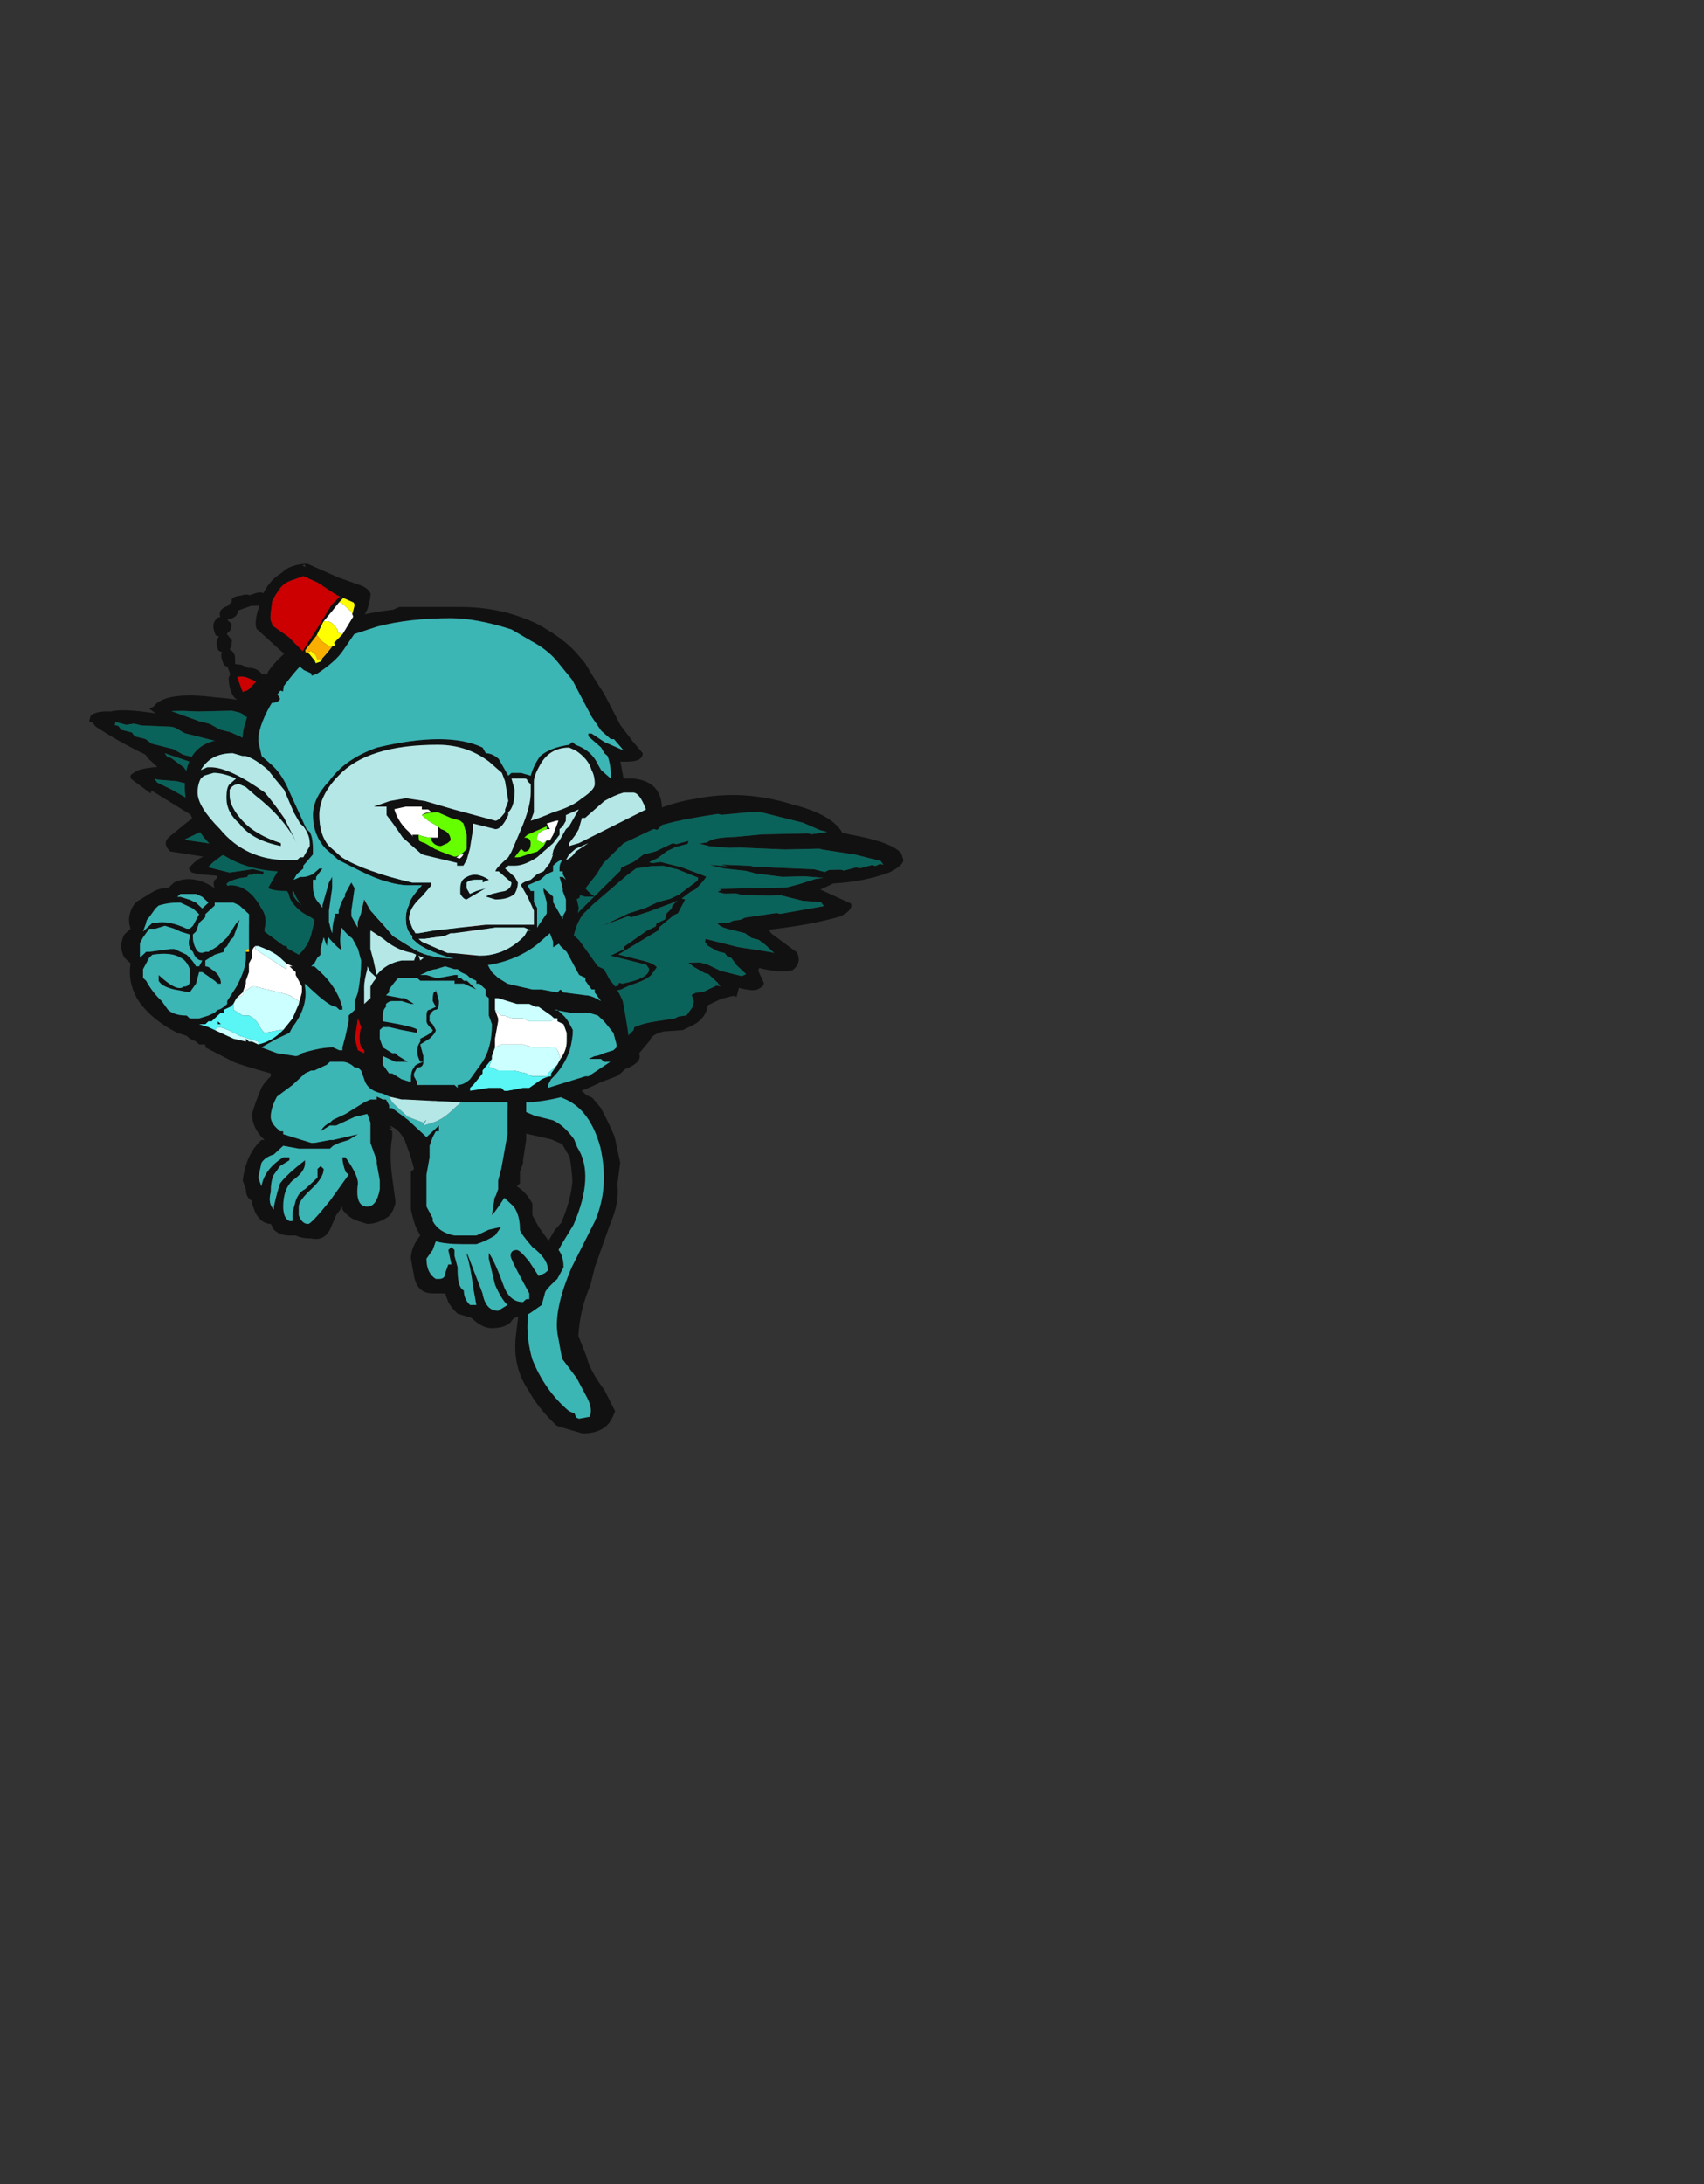 <?xml version="1.0" encoding="UTF-8" standalone="no"?>
<svg xmlns:ffdec="https://www.free-decompiler.com/flash" xmlns:xlink="http://www.w3.org/1999/xlink" ffdec:objectType="frame" height="251.95px" width="196.65px" xmlns="http://www.w3.org/2000/svg">
  <rect width="100%" height="100%" fill="#333333" stroke="none"/>
  <g transform="matrix(1.0, 0.0, 0.0, 1.0, 87.05, 102.75)">
    <use ffdec:characterId="314" ffdec:characterName="a_MonkeyTail9" height="36.75" transform="matrix(0.917, 0.396, -0.396, 0.917, -35.585, 16.205)" width="35.35" xlink:href="#sprite0"/>
    <use ffdec:characterId="312" ffdec:characterName="a_MonkeyWings9" height="36.4" transform="matrix(1.176, 0.295, -0.243, 0.969, -74.215, -29.666)" width="78.4" xlink:href="#sprite1"/>
    <use ffdec:characterId="310" ffdec:characterName="a_MonkeyBody2" height="59.5" transform="matrix(1.027, 0.0, 0.0, 0.954, -73.057, -6.3)" width="57.05" xlink:href="#sprite2"/>
    <use ffdec:characterId="308" ffdec:characterName="a_MonkeyHead3" height="44.8" transform="matrix(1.056, 0.0, 0.0, 0.927, -65.722, -32.731)" width="52.15" xlink:href="#sprite3"/>
    <use ffdec:characterId="344" ffdec:characterName="a_MonkeyHat" height="17.15" transform="matrix(0.841, -0.299, 0.303, 0.805, -64.35, -33.5)" width="21.35" xlink:href="#sprite4"/>
  </g>
  <defs>
    <g id="sprite0" transform="matrix(1.0, 0.0, 0.0, 1.0, -1.4, 6.65)">
      <use ffdec:characterId="313" height="5.25" transform="matrix(7.0, 0.0, 0.0, 7.0, 1.4, -6.65)" width="5.05" xlink:href="#shape0"/>
    </g>
    <g id="shape0" transform="matrix(1.0, 0.0, 0.0, 1.0, -0.2, 0.95)">
      <path d="M0.35 -0.1 Q0.6 -0.25 0.95 -0.45 1.1 -0.55 1.25 -0.65 L1.45 -0.75 Q1.95 -0.95 2.5 -0.95 L2.6 -0.95 2.75 -0.9 2.85 -0.9 3.05 -0.8 Q3.3 -0.6 3.45 -0.45 L3.7 -0.1 3.8 0.25 Q3.95 0.5 3.95 0.9 L4.0 1.65 4.05 1.95 Q4.05 2.4 4.2 2.8 4.3 2.9 4.45 3.05 4.6 3.25 4.95 3.45 L5.25 3.7 5.25 3.8 Q5.25 4.1 4.9 4.25 L4.5 4.3 4.45 4.3 Q4.05 4.15 3.8 3.95 3.4 3.7 3.25 3.2 L3.0 2.35 3.0 2.2 3.1 1.75 3.15 1.35 3.2 1.2 Q3.2 0.8 3.1 0.5 3.0 0.3 2.9 0.15 L2.7 0.0 2.5 0.0 1.7 0.15 1.0 0.35 0.6 0.5 0.45 0.5 Q0.25 0.45 0.2 0.3 L0.2 0.0 0.3 -0.05 0.35 -0.1 M1.5 -0.5 Q1.35 -0.35 1.2 -0.3 L0.45 0.1 0.45 0.15 0.55 0.25 0.55 0.2 1.45 -0.1 1.95 -0.25 2.1 -0.25 2.4 -0.3 Q2.6 -0.3 2.85 -0.15 L2.95 -0.05 Q3.4 0.25 3.4 1.15 L3.35 1.5 3.3 2.0 3.25 2.45 Q3.25 2.95 3.65 3.45 4.05 3.85 4.55 4.0 L4.65 4.0 4.7 4.05 4.75 4.05 4.9 3.95 Q4.9 3.8 4.7 3.65 L4.45 3.45 4.1 3.25 3.9 2.95 Q3.65 2.6 3.65 1.8 L3.7 0.95 Q3.7 0.35 3.3 -0.2 2.9 -0.7 2.45 -0.7 L2.25 -0.7 2.15 -0.65 Q1.7 -0.55 1.5 -0.5" fill="#111111" fill-rule="evenodd" stroke="none"/>
      <path d="M1.5 -0.5 Q1.7 -0.55 2.15 -0.65 L2.25 -0.7 2.45 -0.7 Q2.9 -0.7 3.3 -0.2 3.7 0.35 3.7 0.95 L3.65 1.8 Q3.65 2.6 3.9 2.95 L4.1 3.25 4.45 3.45 4.7 3.65 Q4.9 3.8 4.9 3.95 L4.75 4.05 4.7 4.05 4.65 4.0 4.55 4.0 Q4.05 3.85 3.65 3.45 3.25 2.95 3.25 2.45 L3.3 2.0 3.35 1.5 3.4 1.15 Q3.4 0.25 2.95 -0.05 L2.85 -0.15 Q2.6 -0.3 2.4 -0.3 L2.1 -0.25 1.95 -0.25 1.45 -0.1 0.55 0.2 0.55 0.25 0.45 0.15 0.45 0.1 1.2 -0.3 Q1.35 -0.35 1.5 -0.5" fill="#3cb5b5" fill-rule="evenodd" stroke="none"/>
    </g>
    <g id="sprite1" transform="matrix(1.0, 0.0, 0.0, 1.0, -1.4, 11.9)">
      <use ffdec:characterId="311" height="5.2" transform="matrix(7.0, 0.0, 0.0, 7.0, 1.4, -11.9)" width="11.2" xlink:href="#shape1"/>
    </g>
    <g id="shape1" transform="matrix(1.0, 0.0, 0.0, 1.0, -0.2, 1.7)">
      <path d="M4.6 3.15 L4.4 3.35 4.25 3.45 4.2 3.45 4.05 3.5 Q3.75 3.5 3.6 3.15 3.45 2.8 3.35 2.7 L3.0 2.65 2.85 2.6 2.75 2.5 2.65 2.3 2.65 2.1 Q2.45 2.05 2.4 1.95 2.35 1.85 2.4 1.8 L2.4 1.75 2.15 1.8 2.05 1.8 2.0 1.75 Q2.05 1.6 2.15 1.5 L1.7 1.55 Q1.55 1.45 1.65 1.3 1.8 1.05 1.9 0.9 L1.25 0.65 1.25 0.7 0.95 0.55 Q0.9 0.5 0.95 0.45 1.0 0.35 1.25 0.25 L1.1 0.15 1.05 0.1 Q0.65 0.0 0.3 -0.15 L0.25 -0.2 0.2 -0.2 0.2 -0.3 Q0.25 -0.4 0.45 -0.45 0.6 -0.55 1.05 -0.6 L0.95 -0.65 1.0 -0.7 Q1.1 -1.0 1.8 -1.1 2.5 -1.25 3.05 -1.0 L3.3 -0.9 Q4.05 -0.55 4.25 -0.3 4.35 -0.05 4.45 0.05 L4.7 0.7 5.1 1.5 5.1 1.55 Q5.1 1.6 5.15 1.65 L5.1 1.55 5.05 1.55 4.9 1.4 4.9 1.35 4.85 1.3 4.8 1.2 4.65 1.0 4.5 0.85 4.4 0.65 4.4 0.6 4.35 0.55 4.15 0.2 4.1 0.0 3.6 -0.5 3.45 -0.55 3.35 -0.65 3.25 -0.7 3.2 -0.7 2.7 -0.85 2.15 -0.95 2.05 -0.95 1.6 -0.8 1.4 -0.75 1.25 -0.7 1.65 -0.65 1.8 -0.65 1.95 -0.6 2.1 -0.6 2.55 -0.5 Q2.7 -0.45 2.75 -0.45 L2.85 -0.4 2.75 -0.35 2.05 -0.35 2.0 -0.4 1.5 -0.4 1.35 -0.45 1.3 -0.45 0.9 -0.35 0.8 -0.35 0.7 -0.3 0.55 -0.3 0.55 -0.25 0.6 -0.25 0.65 -0.2 0.8 -0.2 0.85 -0.15 1.0 -0.15 1.1 -0.1 1.4 -0.1 1.55 -0.05 2.6 -0.05 2.75 -0.1 2.8 -0.1 2.55 0.0 2.2 0.0 2.05 0.05 1.8 0.05 1.3 0.0 1.35 0.05 1.4 0.05 1.6 0.15 1.65 0.2 1.75 0.2 2.6 0.35 2.65 0.35 2.4 0.4 2.1 0.4 1.95 0.35 1.8 0.35 1.7 0.4 1.55 0.4 1.3 0.45 1.25 0.45 1.3 0.5 1.5 0.55 1.8 0.65 1.85 0.65 2.1 0.7 2.1 0.75 2.25 0.75 2.3 0.8 2.4 0.8 2.45 0.85 Q2.55 0.85 2.6 0.9 L2.55 0.95 2.45 0.95 2.3 1.0 2.25 1.0 Q2.2 1.0 2.2 1.05 L2.15 1.05 2.05 1.1 1.85 1.3 1.9 1.3 2.3 1.25 2.4 1.2 2.55 1.2 2.65 1.15 2.75 1.15 2.75 1.2 2.7 1.2 2.65 1.25 2.55 1.3 2.45 1.4 2.4 1.4 2.3 1.55 2.25 1.65 2.55 1.65 2.85 1.5 3.0 1.5 3.0 1.55 2.95 1.55 Q2.9 1.55 2.85 1.6 2.8 1.6 2.8 1.65 L2.7 1.7 Q2.55 1.8 2.55 1.85 L2.65 1.95 2.7 1.95 2.8 2.0 2.85 2.05 2.85 2.3 Q2.9 2.4 3.0 2.4 L3.3 2.5 3.5 2.6 3.55 2.6 3.75 3.0 3.85 3.15 4.0 3.2 4.0 3.25 4.3 3.25 4.35 3.2 4.45 3.15 Q4.55 3.05 4.6 3.0 L4.65 3.0 4.65 3.1 4.45 3.2 4.4 3.25 4.6 3.15 M3.2 -0.35 L3.3 -0.3 3.45 -0.25 3.45 -0.2 3.6 -0.15 3.9 0.15 4.35 0.8 Q4.45 0.9 4.5 1.15 4.5 1.35 4.55 1.5 L4.6 1.7 4.65 1.8 4.65 1.85 4.7 1.9 Q4.75 1.95 4.95 1.95 L5.0 2.0 Q5.2 2.0 5.2 2.05 L5.15 2.1 5.0 2.05 4.95 2.0 4.7 2.0 4.6 1.95 4.55 1.8 4.5 1.7 4.5 1.6 4.4 1.2 4.3 0.85 4.2 0.7 3.8 0.2 3.75 0.2 3.65 0.1 3.55 0.05 3.15 0.05 2.85 0.15 3.0 0.3 3.0 0.35 3.1 0.45 3.2 0.5 3.3 0.6 3.35 0.6 3.55 0.7 3.7 0.8 3.75 0.8 4.05 1.0 3.8 0.9 3.75 0.85 3.7 0.85 3.5 0.8 3.5 0.75 Q3.3 0.7 3.2 0.6 L3.15 0.6 3.15 0.55 3.1 0.55 3.15 0.6 3.15 0.65 3.2 0.7 3.2 0.75 3.4 0.95 3.5 1.1 3.85 1.45 3.95 1.5 3.9 1.55 3.55 1.6 3.5 1.65 3.45 1.65 Q3.4 1.8 3.75 1.95 L3.8 1.95 4.25 2.1 4.35 2.15 4.4 2.2 4.35 2.2 4.35 2.25 4.2 2.35 4.45 2.4 4.5 2.45 Q4.65 2.45 4.7 2.5 L4.75 2.55 4.7 2.55 4.65 2.5 4.5 2.5 4.35 2.45 4.15 2.45 4.15 2.4 Q4.15 2.3 4.2 2.25 L4.3 2.25 4.35 2.2 4.15 2.15 3.8 2.05 3.65 2.0 Q3.45 1.9 3.4 1.75 3.35 1.7 3.35 1.65 3.35 1.55 3.5 1.55 L3.7 1.5 3.8 1.5 3.35 1.0 3.3 1.0 3.1 0.75 3.05 0.55 3.05 0.5 2.9 0.35 2.75 0.15 Q2.75 0.1 3.1 0.0 L3.15 0.0 3.35 -0.05 3.55 -0.05 3.45 -0.1 3.3 -0.25 3.05 -0.4 3.15 -0.35 3.2 -0.35 M7.25 3.1 L7.35 3.15 7.55 3.2 7.6 3.2 7.65 3.25 7.95 3.25 8.05 3.2 8.1 3.15 8.15 3.15 8.25 2.95 8.25 2.9 8.3 2.9 8.35 2.65 8.4 2.55 8.4 2.5 Q8.5 2.4 8.7 2.3 L8.9 2.2 8.95 2.15 9.05 2.1 9.1 1.95 9.1 1.85 9.05 1.75 9.1 1.7 9.2 1.65 9.35 1.5 9.4 1.5 9.35 1.45 9.2 1.35 9.15 1.35 9.0 1.3 8.9 1.25 9.05 1.2 9.15 1.2 9.35 1.25 9.65 1.25 9.7 1.2 9.55 1.1 9.45 1.0 9.4 1.0 9.35 0.95 9.25 0.95 9.1 0.9 9.05 0.85 9.05 0.8 9.5 0.8 9.95 0.75 10.0 0.75 9.85 0.65 9.75 0.6 9.65 0.6 9.55 0.55 9.3 0.55 Q9.2 0.55 9.15 0.5 L9.3 0.45 9.35 0.4 9.45 0.35 9.5 0.3 9.9 0.1 9.95 0.1 10.5 -0.2 10.45 -0.25 10.2 -0.2 9.9 -0.2 9.75 -0.15 9.4 -0.05 9.3 -0.05 9.15 0.0 9.05 0.0 9.1 -0.05 9.05 -0.05 9.95 -0.35 10.1 -0.45 10.3 -0.6 10.4 -0.65 10.15 -0.6 9.85 -0.5 9.5 -0.45 9.35 -0.45 9.05 -0.4 8.85 -0.4 9.1 -0.45 9.0 -0.45 9.4 -0.55 9.45 -0.55 10.25 -0.75 10.4 -0.75 10.45 -0.8 10.6 -0.85 10.65 -0.85 10.8 -0.95 10.85 -0.95 11.0 -1.05 11.05 -1.05 11.1 -1.1 11.15 -1.1 11.1 -1.15 10.75 -1.15 10.3 -1.1 10.25 -1.1 9.8 -0.95 9.2 -0.8 9.05 -0.75 8.8 -0.7 8.65 -0.7 8.75 -0.75 Q8.8 -0.85 9.1 -0.95 L9.45 -1.1 10.05 -1.3 10.1 -1.3 10.3 -1.4 10.2 -1.4 9.95 -1.45 9.35 -1.45 9.2 -1.4 8.85 -1.25 8.8 -1.25 Q8.5 -1.1 8.25 -0.95 L8.1 -0.85 8.05 -0.75 8.0 -0.75 7.65 -0.4 7.45 0.0 7.4 0.2 7.25 0.6 7.25 0.65 7.2 0.7 7.15 0.8 7.15 0.9 6.9 1.35 6.85 1.45 6.65 1.75 6.6 1.85 6.6 1.75 6.6 1.7 6.55 1.7 6.55 1.65 6.75 1.2 7.2 -0.05 Q7.35 -0.4 7.65 -0.75 8.05 -1.2 8.45 -1.4 9.05 -1.75 9.75 -1.7 10.3 -1.7 10.5 -1.45 L10.6 -1.45 Q11.2 -1.5 11.35 -1.35 L11.4 -1.25 Q11.4 -1.15 11.25 -1.0 10.95 -0.75 10.55 -0.6 L10.4 -0.45 10.85 -0.35 Q10.9 -0.25 10.75 -0.1 10.4 0.15 9.85 0.4 L9.9 0.45 Q10.1 0.55 10.3 0.65 10.4 0.8 10.3 0.95 10.15 1.05 9.85 1.05 L9.85 1.1 9.95 1.25 Q10.0 1.3 9.9 1.4 9.85 1.45 9.65 1.45 L9.65 1.6 9.6 1.6 9.45 1.7 Q9.35 1.8 9.3 1.85 L9.3 1.9 Q9.3 2.1 9.15 2.25 L9.05 2.35 8.8 2.45 Q8.65 2.55 8.65 2.65 L8.55 2.9 Q8.65 3.05 8.3 3.3 8.1 3.55 7.75 3.5 7.55 3.45 7.5 3.4 L7.4 3.3 7.4 3.25 Q7.25 3.15 7.25 3.1 M8.7 -0.4 L8.7 -0.4 M8.8 -0.4 L8.8 -0.4 M8.5 -0.7 L8.5 -0.65 8.35 -0.55 8.25 -0.45 8.15 -0.3 8.05 -0.2 8.1 -0.2 8.2 -0.25 8.5 -0.25 8.85 -0.2 Q8.85 -0.15 8.75 0.05 L8.7 0.1 8.6 0.25 8.65 0.25 8.6 0.5 8.55 0.55 8.4 0.8 8.4 0.85 7.95 1.4 8.3 1.4 Q8.45 1.4 8.5 1.45 L8.45 1.6 Q8.4 1.7 8.2 1.85 L8.1 1.95 Q7.85 2.1 7.5 2.25 L7.55 2.25 Q7.6 2.25 7.7 2.3 7.75 2.35 7.75 2.4 L7.75 2.45 7.65 2.45 7.55 2.5 7.4 2.55 7.25 2.65 7.15 2.75 7.15 2.7 Q7.2 2.6 7.4 2.5 L7.45 2.5 7.7 2.4 Q7.6 2.3 7.55 2.25 L7.45 2.25 8.05 1.9 8.05 1.85 8.1 1.85 Q8.45 1.65 8.4 1.5 L8.35 1.45 7.85 1.45 8.0 1.3 8.0 1.25 8.25 0.9 8.35 0.8 8.35 0.75 8.45 0.65 8.45 0.55 8.5 0.45 8.5 0.4 8.55 0.3 8.5 0.35 8.2 0.6 8.0 0.75 7.95 0.75 7.65 1.0 7.95 0.7 8.15 0.55 8.3 0.4 8.45 0.3 8.55 0.2 8.75 -0.1 8.75 -0.15 8.45 -0.2 8.25 -0.2 8.1 -0.15 7.9 -0.05 7.8 0.1 7.45 0.7 7.35 0.9 Q7.3 1.05 7.3 1.25 L7.3 1.65 7.25 1.9 7.25 2.05 Q7.2 2.1 6.95 2.2 L6.8 2.25 Q6.7 2.25 6.65 2.3 L6.6 2.25 6.8 2.15 6.85 2.15 Q7.1 2.1 7.15 1.95 L7.2 1.75 7.2 1.2 Q7.25 0.95 7.3 0.85 L7.7 0.05 7.7 0.0 7.85 -0.15 7.95 -0.3 8.1 -0.4 8.3 -0.6 8.35 -0.6 8.5 -0.7" fill="#111111" fill-rule="evenodd" stroke="none"/>
      <path d="M5.1 1.55 L5.1 1.6 Q5.3 2.05 5.2 2.3 L4.85 2.85 4.6 3.15 4.4 3.25 4.45 3.2 4.65 3.1 4.65 3.0 4.6 3.0 Q4.55 3.05 4.45 3.15 L4.35 3.2 4.3 3.25 4.0 3.25 4.0 3.2 3.85 3.15 3.75 3.0 3.55 2.6 3.5 2.6 3.3 2.5 3.0 2.4 Q2.9 2.4 2.85 2.3 L2.85 2.05 2.8 2.0 2.7 1.95 2.65 1.95 2.55 1.85 Q2.55 1.8 2.7 1.7 L2.8 1.65 Q2.8 1.6 2.85 1.6 2.9 1.55 2.95 1.55 L3.0 1.55 3.0 1.5 2.85 1.5 2.55 1.65 2.25 1.65 2.3 1.55 2.4 1.4 2.45 1.4 2.55 1.3 2.65 1.25 2.7 1.2 2.75 1.2 2.75 1.15 2.65 1.15 2.55 1.2 2.4 1.2 2.3 1.25 1.9 1.3 1.85 1.3 2.05 1.1 2.15 1.05 2.2 1.05 Q2.2 1.0 2.25 1.0 L2.3 1.0 2.45 0.95 2.55 0.95 2.6 0.9 Q2.55 0.85 2.45 0.85 L2.4 0.8 2.3 0.8 2.25 0.75 2.1 0.75 2.1 0.7 1.85 0.65 1.8 0.65 1.5 0.55 1.3 0.5 1.25 0.45 1.3 0.45 1.55 0.4 1.7 0.4 1.8 0.35 1.95 0.35 2.1 0.4 2.4 0.4 2.65 0.35 2.6 0.35 1.75 0.2 1.65 0.2 1.6 0.15 1.4 0.05 1.35 0.05 1.3 0.0 1.8 0.05 2.05 0.05 2.2 0.0 2.55 0.0 2.8 -0.1 2.75 -0.1 2.6 -0.05 1.55 -0.05 1.4 -0.1 1.1 -0.1 1.0 -0.15 0.85 -0.15 0.8 -0.2 0.65 -0.2 0.6 -0.25 0.55 -0.25 0.55 -0.3 0.7 -0.3 0.8 -0.35 0.9 -0.35 1.3 -0.45 1.35 -0.45 1.5 -0.4 2.0 -0.4 2.05 -0.35 2.75 -0.35 2.85 -0.4 2.75 -0.45 Q2.7 -0.45 2.55 -0.5 L2.1 -0.6 1.95 -0.6 1.8 -0.65 1.65 -0.65 1.25 -0.7 1.4 -0.75 1.6 -0.8 2.05 -0.95 2.15 -0.95 2.7 -0.85 3.2 -0.7 3.25 -0.7 3.35 -0.65 3.45 -0.55 3.6 -0.5 4.1 0.0 4.15 0.2 4.35 0.55 4.4 0.6 4.4 0.65 4.5 0.85 4.65 1.0 4.8 1.2 4.85 1.3 4.9 1.35 4.9 1.4 5.05 1.55 5.1 1.55 M3.2 -0.35 L3.15 -0.35 3.05 -0.4 3.3 -0.25 3.45 -0.1 3.55 -0.05 3.35 -0.05 3.15 0.0 3.1 0.0 Q2.75 0.1 2.75 0.15 L2.9 0.35 3.05 0.5 3.05 0.55 3.1 0.75 3.3 1.0 3.35 1.0 3.8 1.5 3.7 1.5 3.5 1.55 Q3.35 1.55 3.35 1.65 3.35 1.7 3.4 1.75 3.45 1.9 3.65 2.0 L3.8 2.05 4.15 2.15 4.35 2.2 4.3 2.25 4.2 2.25 Q4.15 2.3 4.15 2.4 L4.15 2.45 4.35 2.45 4.5 2.5 4.65 2.5 4.7 2.55 4.75 2.55 4.7 2.5 Q4.65 2.45 4.5 2.45 L4.45 2.4 4.2 2.35 4.35 2.25 4.35 2.2 4.4 2.2 4.35 2.15 4.25 2.1 3.8 1.95 3.75 1.95 Q3.4 1.8 3.45 1.65 L3.5 1.65 3.55 1.6 3.9 1.55 3.95 1.5 3.85 1.45 3.5 1.1 3.4 0.95 3.2 0.75 3.2 0.7 3.15 0.65 3.15 0.6 3.1 0.55 3.15 0.55 3.15 0.6 3.2 0.6 Q3.3 0.7 3.5 0.75 L3.5 0.8 3.7 0.85 3.75 0.85 3.8 0.9 4.05 1.0 3.75 0.8 3.7 0.8 3.55 0.7 3.35 0.6 3.3 0.6 3.2 0.5 3.1 0.45 3.0 0.35 3.0 0.3 2.85 0.15 3.15 0.05 3.55 0.05 3.65 0.1 3.75 0.2 3.8 0.2 4.2 0.7 4.3 0.85 4.4 1.2 4.5 1.6 4.5 1.7 4.55 1.8 4.6 1.95 4.7 2.0 4.95 2.0 5.0 2.05 5.15 2.1 5.2 2.05 Q5.2 2.0 5.0 2.0 L4.95 1.95 Q4.75 1.95 4.7 1.9 L4.65 1.85 4.65 1.8 4.6 1.7 4.55 1.5 Q4.5 1.35 4.5 1.15 4.45 0.9 4.35 0.8 L3.9 0.15 3.6 -0.15 3.45 -0.2 3.45 -0.25 3.3 -0.3 3.2 -0.35 M6.6 1.75 L6.6 1.85 6.65 1.75 6.85 1.45 6.9 1.35 7.15 0.9 7.15 0.8 7.2 0.7 7.25 0.65 7.25 0.6 7.4 0.2 7.45 0.0 7.65 -0.4 8.0 -0.75 8.05 -0.75 8.1 -0.85 8.25 -0.95 Q8.5 -1.1 8.8 -1.25 L8.85 -1.25 9.2 -1.4 9.35 -1.45 9.95 -1.45 10.2 -1.4 10.3 -1.4 10.1 -1.3 10.05 -1.3 9.45 -1.1 9.1 -0.95 Q8.8 -0.85 8.75 -0.75 L8.65 -0.7 8.8 -0.7 9.05 -0.75 9.2 -0.8 9.8 -0.95 10.25 -1.1 10.3 -1.1 10.75 -1.15 11.1 -1.15 11.15 -1.1 11.1 -1.1 11.05 -1.05 11.0 -1.05 10.85 -0.95 10.8 -0.95 10.65 -0.85 10.6 -0.85 10.45 -0.8 10.4 -0.75 10.25 -0.75 9.45 -0.55 9.4 -0.55 9.0 -0.45 9.1 -0.45 8.85 -0.4 9.05 -0.4 9.35 -0.45 9.5 -0.45 9.85 -0.5 10.15 -0.6 10.4 -0.65 10.3 -0.6 10.1 -0.45 9.95 -0.35 9.05 -0.05 9.1 -0.05 9.05 0.0 9.15 0.0 9.3 -0.05 9.4 -0.05 9.75 -0.15 9.9 -0.2 10.2 -0.2 10.45 -0.25 10.5 -0.2 9.95 0.1 9.9 0.1 9.5 0.3 9.45 0.35 9.35 0.4 9.3 0.45 9.15 0.5 Q9.2 0.55 9.3 0.55 L9.55 0.55 9.65 0.6 9.75 0.6 9.85 0.65 10.0 0.75 9.95 0.75 9.5 0.8 9.05 0.8 9.05 0.85 9.1 0.9 9.25 0.95 9.35 0.95 9.4 1.0 9.45 1.0 9.55 1.1 9.7 1.2 9.65 1.25 9.35 1.25 9.15 1.2 9.05 1.2 8.9 1.25 9.0 1.3 9.15 1.35 9.2 1.35 9.35 1.45 9.4 1.5 9.35 1.5 9.2 1.65 9.1 1.7 9.05 1.75 9.1 1.85 9.1 1.95 9.05 2.1 8.95 2.15 8.9 2.2 8.7 2.3 Q8.5 2.4 8.4 2.5 L8.4 2.55 8.35 2.65 8.3 2.9 8.25 2.9 8.25 2.95 8.15 3.15 8.1 3.15 8.05 3.2 7.95 3.25 7.65 3.25 7.6 3.2 7.55 3.2 7.35 3.15 7.25 3.1 6.85 2.75 Q6.65 2.55 6.6 2.15 6.55 1.9 6.6 1.8 L6.6 1.75 M8.5 -0.7 L8.35 -0.6 8.3 -0.6 8.1 -0.4 7.95 -0.3 7.85 -0.15 7.7 0.0 7.7 0.05 7.3 0.85 Q7.25 0.95 7.2 1.2 L7.2 1.75 7.15 1.95 Q7.1 2.1 6.85 2.15 L6.8 2.15 6.6 2.25 6.65 2.3 Q6.7 2.25 6.8 2.25 L6.95 2.2 Q7.2 2.1 7.25 2.05 L7.25 1.9 7.3 1.65 7.3 1.25 Q7.3 1.05 7.35 0.9 L7.45 0.7 7.8 0.1 7.9 -0.05 8.1 -0.15 8.25 -0.2 8.45 -0.2 8.75 -0.15 8.75 -0.1 8.55 0.2 8.45 0.3 8.3 0.4 8.15 0.55 7.95 0.7 7.65 1.0 7.95 0.75 8.0 0.75 8.2 0.6 8.5 0.35 8.55 0.3 8.5 0.4 8.5 0.45 8.45 0.55 8.45 0.65 8.35 0.75 8.35 0.8 8.25 0.9 8.0 1.25 8.0 1.3 7.85 1.45 8.35 1.45 8.4 1.5 Q8.45 1.65 8.1 1.85 L8.05 1.85 8.05 1.9 7.45 2.25 7.55 2.25 Q7.6 2.3 7.7 2.4 L7.45 2.5 7.4 2.5 Q7.2 2.6 7.15 2.7 L7.15 2.75 7.25 2.65 7.4 2.55 7.55 2.5 7.65 2.45 7.75 2.45 7.75 2.4 Q7.75 2.35 7.7 2.3 7.6 2.25 7.55 2.25 L7.5 2.25 Q7.85 2.1 8.1 1.95 L8.2 1.85 Q8.4 1.7 8.45 1.6 L8.5 1.45 Q8.45 1.4 8.3 1.4 L7.95 1.4 8.4 0.85 8.4 0.8 8.55 0.55 8.6 0.5 8.65 0.25 8.6 0.25 8.7 0.1 8.75 0.05 Q8.85 -0.15 8.85 -0.2 L8.5 -0.25 8.2 -0.25 8.1 -0.2 8.05 -0.2 8.15 -0.3 8.25 -0.45 8.35 -0.55 8.5 -0.65 8.5 -0.7 M8.8 -0.4 L8.8 -0.4 M8.7 -0.4 L8.7 -0.4" fill="#0a635a" fill-rule="evenodd" stroke="none"/>
    </g>
    <g id="sprite2" transform="matrix(1.0, 0.0, 0.0, 1.0, 2.1, 0.0)">
      <use ffdec:characterId="309" height="8.5" transform="matrix(7.0, 0.0, 0.0, 7.0, -2.1, 0.0)" width="8.15" xlink:href="#shape2"/>
    </g>
    <g id="shape2" transform="matrix(1.0, 0.0, 0.0, 1.0, 0.3, 0.0)">
      <path d="M6.45 1.3 Q6.5 1.35 6.55 1.35 L6.6 1.4 6.9 1.65 7.05 1.8 7.35 2.25 7.45 2.3 7.55 2.5 Q7.65 2.6 7.75 2.85 7.85 3.4 7.85 3.6 L7.85 3.9 Q7.8 4.05 7.65 4.15 L7.4 4.25 Q6.85 4.55 6.25 4.6 L6.2 4.6 6.2 5.25 6.15 5.6 6.15 5.65 6.1 5.8 6.1 6.0 6.05 6.05 Q6.2 6.15 6.3 6.35 L6.3 6.55 6.4 6.75 6.6 7.05 Q6.7 7.1 6.75 7.2 6.8 7.3 6.8 7.45 L6.7 7.65 6.65 7.7 Q6.5 7.85 6.5 7.9 L6.45 8.1 6.25 8.25 6.1 8.3 Q6.0 8.3 5.95 8.4 5.85 8.5 5.65 8.5 5.5 8.5 5.35 8.35 5.3 8.3 5.25 8.3 L5.1 8.25 Q5.0 8.15 4.95 8.05 L4.9 7.9 4.7 7.9 Q4.45 7.9 4.4 7.6 L4.35 7.3 Q4.35 7.1 4.5 6.9 L4.45 6.8 Q4.4 6.7 4.35 6.45 L4.35 5.8 4.4 5.75 4.35 5.55 4.25 5.25 Q4.15 5.05 4.0 5.0 L4.05 5.05 4.0 5.05 4.05 5.1 4.05 5.2 Q4.0 5.5 4.05 5.9 L4.1 6.3 4.1 6.35 Q4.05 6.55 3.95 6.6 3.8 6.7 3.65 6.7 L3.5 6.65 Q3.35 6.6 3.25 6.45 L3.25 6.4 3.15 6.55 3.05 6.8 Q2.95 7.0 2.75 6.95 2.6 6.95 2.5 6.9 L2.4 6.9 Q2.25 6.9 2.15 6.8 L2.1 6.7 Q1.95 6.7 1.85 6.5 L1.8 6.35 1.8 6.3 Q1.7 6.25 1.7 6.1 L1.65 5.95 Q1.7 5.5 1.95 5.25 L2.0 5.25 Q1.8 5.05 1.8 4.8 1.85 4.6 1.95 4.35 2.0 4.25 2.1 4.15 L2.1 4.1 Q1.6 3.95 1.5 3.9 L1.05 3.65 1.05 3.6 0.95 3.6 0.9 3.55 0.8 3.5 0.75 3.45 0.6 3.4 Q0.15 3.15 -0.05 2.8 -0.2 2.5 -0.15 2.2 L-0.25 2.1 Q-0.35 1.9 -0.25 1.7 L-0.15 1.6 Q-0.2 1.45 -0.15 1.3 -0.1 1.15 0.0 1.1 L0.15 1.0 Q0.3 0.9 0.4 0.9 L0.45 0.9 0.55 0.8 Q0.85 0.65 1.2 0.9 L1.25 0.9 1.45 0.85 Q1.75 0.85 1.95 1.25 2.05 1.4 2.0 1.6 L2.0 1.65 2.3 1.9 2.55 2.05 Q2.7 1.9 2.75 1.7 L2.85 1.25 Q2.85 0.95 2.95 0.8 3.1 0.6 3.4 0.6 L3.65 0.65 3.7 0.55 3.7 0.45 Q3.7 0.3 3.8 0.15 4.0 0.0 4.35 0.0 L4.85 0.0 Q5.55 0.15 5.75 0.3 6.0 0.45 6.0 0.75 L5.95 1.15 Q5.95 1.2 6.1 1.2 L6.25 1.25 Q6.4 1.3 6.45 1.3 M5.8 1.55 L5.65 1.55 5.6 1.6 5.5 1.75 5.5 1.85 Q5.5 2.1 5.65 2.35 L5.75 2.45 5.9 2.55 6.3 2.65 6.45 2.65 6.7 2.7 6.75 2.65 6.8 2.7 7.15 2.75 Q7.25 2.75 7.4 2.85 L7.3 2.7 7.3 2.65 7.25 2.65 7.15 2.5 7.15 2.45 7.05 2.4 6.85 2.0 6.75 1.9 6.65 1.75 6.65 1.7 Q6.5 1.6 6.4 1.6 L6.4 1.55 6.35 1.55 6.35 1.6 6.05 1.55 5.8 1.55 M6.8 3.25 L6.7 3.2 6.6 3.1 6.4 2.95 6.35 2.95 6.25 2.9 6.05 2.9 5.75 2.8 5.7 2.8 5.7 3.0 5.75 3.15 5.75 3.2 5.7 3.5 5.7 3.65 5.65 3.8 5.65 3.85 5.5 4.05 5.5 4.1 5.35 4.3 5.3 4.35 5.3 4.4 5.6 4.35 5.8 4.35 5.85 4.4 5.9 4.4 6.15 4.35 6.25 4.35 6.45 4.2 Q6.55 4.15 6.6 4.15 L6.6 4.1 6.7 3.95 6.75 3.85 Q6.85 3.7 6.85 3.55 L6.85 3.4 6.8 3.25 M6.9 3.05 L6.65 3.0 6.7 3.0 6.8 3.1 Q6.85 3.15 6.9 3.25 L6.95 3.35 Q6.95 3.5 6.9 3.7 6.8 4.0 6.6 4.2 L6.55 4.3 6.55 4.35 7.15 4.15 7.2 4.15 7.55 3.9 7.45 3.9 7.4 3.85 7.2 3.85 7.3 3.8 Q7.35 3.8 7.45 3.75 L7.6 3.7 7.65 3.65 7.65 3.6 7.6 3.4 7.45 3.2 7.35 3.1 7.2 3.05 6.9 3.05 M4.0 4.5 L3.9 4.45 Q3.65 4.4 3.6 4.2 L3.55 4.05 3.5 4.0 3.45 4.0 Q3.35 3.9 3.25 3.9 L3.05 3.9 3.0 3.95 2.8 4.05 2.75 4.05 2.65 4.1 2.45 4.3 2.2 4.5 Q2.1 4.7 2.1 4.85 2.1 4.95 2.2 5.05 L2.25 5.1 2.3 5.1 2.3 5.15 Q2.45 5.2 2.6 5.25 L2.75 5.3 2.8 5.3 3.05 5.25 3.1 5.25 3.5 5.15 3.35 5.25 3.2 5.3 3.1 5.35 3.05 5.4 2.55 5.4 2.3 5.35 2.15 5.5 Q2.0 5.55 1.95 5.65 L1.9 5.9 1.95 6.05 Q2.0 5.75 2.3 5.55 L2.4 5.55 2.4 5.6 2.25 5.7 2.15 5.85 Q2.1 5.95 2.1 6.15 2.05 6.35 2.15 6.45 L2.15 6.4 Q2.2 6.15 2.25 6.0 2.35 5.85 2.65 5.6 L2.65 5.65 Q2.65 5.8 2.45 5.95 2.3 6.1 2.3 6.4 2.3 6.6 2.4 6.65 L2.45 6.65 2.45 6.5 2.5 6.3 Q2.55 6.15 2.65 6.1 L2.85 5.9 2.85 5.75 2.9 5.7 2.95 5.75 Q2.95 5.9 2.75 6.1 2.55 6.3 2.55 6.4 L2.55 6.55 Q2.6 6.7 2.7 6.7 2.75 6.7 3.05 6.3 L3.35 5.85 3.3 5.8 Q3.25 5.65 3.25 5.55 L3.3 5.55 Q3.5 5.85 3.5 6.0 3.45 6.4 3.65 6.4 3.8 6.4 3.85 6.1 L3.85 5.95 3.8 5.65 3.8 5.6 3.7 5.3 3.7 4.95 3.65 4.8 3.45 4.85 3.15 5.0 3.05 5.0 2.9 5.1 Q2.95 5.0 3.05 4.95 L3.1 4.9 3.3 4.8 3.6 4.6 3.7 4.55 3.8 4.55 3.8 4.5 3.9 4.55 3.95 4.55 4.0 4.65 4.0 4.7 4.05 4.7 4.3 4.9 4.6 5.2 4.8 5.0 4.8 5.1 4.75 5.1 4.7 5.2 4.65 5.35 4.65 5.55 4.6 5.85 4.6 6.4 4.7 6.6 4.7 6.65 Q4.8 6.85 5.05 6.9 L5.4 6.9 5.6 6.8 5.8 6.75 5.7 6.9 Q5.55 7.0 5.4 7.05 L5.2 7.05 Q4.9 7.05 4.75 7.0 L4.7 7.15 4.6 7.3 Q4.6 7.55 4.75 7.65 L4.8 7.65 Q4.9 7.65 4.9 7.55 L4.95 7.4 5.0 7.4 4.95 7.15 5.0 7.1 5.05 7.15 5.05 7.25 5.1 7.45 5.1 7.5 Q5.1 7.8 5.2 7.85 5.2 8.0 5.3 8.1 L5.4 8.1 5.35 7.8 Q5.3 7.4 5.25 7.25 L5.25 7.2 5.5 7.9 Q5.55 8.2 5.75 8.2 L5.9 8.1 Q5.8 8.0 5.7 7.75 L5.6 7.3 5.6 7.2 Q5.7 7.35 5.85 7.8 5.95 8.05 6.15 8.05 L6.2 8.0 6.25 8.0 6.25 7.9 6.1 7.6 Q5.95 7.3 5.95 7.25 5.95 7.15 6.05 7.15 6.1 7.15 6.25 7.35 L6.4 7.6 6.5 7.55 6.55 7.5 Q6.55 7.3 6.3 7.1 6.1 6.85 6.1 6.8 6.1 6.55 6.0 6.4 L5.85 6.25 Q5.7 6.5 5.65 6.55 L5.7 6.2 5.7 6.25 5.75 6.1 5.75 5.95 5.8 5.75 5.9 5.15 5.9 4.6 5.15 4.6 4.25 4.55 4.2 4.55 4.0 4.5 M5.1 1.6 Q5.1 1.5 5.25 1.35 5.45 1.1 5.65 1.05 L5.75 1.05 5.75 0.9 Q5.7 0.7 5.5 0.6 5.3 0.45 4.8 0.3 L4.35 0.3 Q4.2 0.3 4.1 0.35 3.95 0.4 3.9 0.5 L3.9 0.75 3.95 0.85 3.95 1.2 3.9 1.3 3.85 1.25 3.85 1.1 3.75 1.4 3.7 1.45 3.7 1.95 3.75 2.15 3.8 2.4 Q3.95 2.2 4.2 2.15 L4.4 2.15 4.45 2.0 4.5 2.15 Q4.55 2.1 4.65 2.05 L4.85 2.0 5.05 2.05 5.05 1.7 4.75 1.75 4.9 1.65 5.1 1.65 5.1 1.6 M5.75 1.3 L5.75 1.2 5.65 1.2 Q5.35 1.2 5.25 1.65 L5.15 2.05 5.25 2.05 5.4 2.15 5.4 2.1 5.35 1.95 Q5.35 1.8 5.4 1.7 L5.7 1.35 5.75 1.3 M3.55 1.05 Q3.45 1.2 3.45 1.35 3.45 1.5 3.5 1.65 L3.6 1.7 3.6 1.65 Q3.6 1.4 3.65 1.3 3.7 1.15 3.85 1.0 L3.8 0.9 3.75 0.95 3.6 0.95 3.6 1.0 3.55 1.05 M3.35 0.9 L3.25 0.95 Q3.15 1.0 3.05 1.2 L3.05 1.5 3.0 1.9 2.95 1.75 2.9 1.95 2.9 2.05 2.85 2.1 2.8 2.2 2.75 2.25 2.8 2.25 2.9 2.35 Q3.1 2.55 3.2 2.8 L3.25 2.95 3.25 3.0 3.2 3.0 3.15 2.95 Q3.05 2.95 2.75 2.65 L2.65 2.55 2.65 2.6 Q2.7 2.95 2.45 3.3 L2.4 3.4 2.2 3.5 1.95 3.65 2.2 3.75 2.5 3.8 Q2.55 3.8 2.6 3.75 2.9 3.65 3.1 3.65 L3.2 3.7 3.25 3.7 3.25 3.65 3.3 3.45 3.35 3.2 3.35 3.1 3.45 3.0 3.45 2.85 3.5 2.7 Q3.55 2.4 3.55 2.15 L3.5 1.95 3.35 1.65 3.25 1.4 3.25 1.25 Q3.25 1.05 3.35 0.95 L3.35 0.9 M3.65 2.25 L3.65 2.3 Q3.6 2.5 3.6 2.6 L3.6 2.9 Q3.65 2.85 3.7 2.8 L3.7 2.6 Q3.75 2.5 3.8 2.45 L3.7 2.35 3.65 2.25 M4.15 2.45 Q4.1 2.5 4.0 2.65 L4.0 2.7 3.95 2.75 4.2 2.8 4.25 2.8 4.4 2.9 4.35 2.9 4.2 2.85 4.05 2.85 Q4.0 2.85 3.95 2.9 L3.95 2.95 Q3.9 3.0 3.9 3.1 L3.9 3.2 Q4.45 3.3 4.45 3.35 L4.45 3.4 4.2 3.35 4.0 3.3 3.9 3.3 3.85 3.35 3.85 3.5 3.9 3.65 4.05 3.75 4.1 3.75 4.15 3.8 4.3 3.9 4.1 3.9 3.9 3.8 3.9 3.95 4.0 4.1 4.05 4.1 4.2 4.2 4.35 4.25 4.35 4.2 Q4.35 4.05 4.4 4.0 4.4 3.95 4.55 3.9 L4.5 3.9 Q4.4 3.7 4.5 3.55 L4.5 3.5 Q4.7 3.4 4.7 3.35 4.6 3.25 4.6 3.2 L4.6 3.1 Q4.6 3.0 4.65 3.0 L4.75 2.95 4.7 2.85 Q4.7 2.65 4.75 2.7 L4.75 2.65 4.8 2.85 Q4.8 3.0 4.75 3.0 4.7 3.0 4.65 3.1 L4.65 3.2 4.7 3.25 4.75 3.35 Q4.75 3.4 4.65 3.5 L4.5 3.6 4.55 3.8 4.55 3.9 Q4.55 4.0 4.45 4.0 L4.4 4.1 4.4 4.15 4.45 4.25 4.45 4.3 5.05 4.3 5.1 4.35 5.1 4.3 Q5.2 4.3 5.3 4.2 L5.5 3.9 Q5.65 3.65 5.65 3.25 L5.6 3.1 5.6 2.8 5.55 2.75 5.55 2.65 5.45 2.55 5.4 2.55 5.4 2.5 5.3 2.45 5.25 2.4 5.15 2.35 5.1 2.3 5.05 2.3 4.9 2.25 4.75 2.3 Q4.7 2.3 4.6 2.35 L4.5 2.4 4.6 2.4 4.75 2.45 4.8 2.45 5.05 2.4 5.1 2.4 5.1 2.45 5.15 2.45 5.2 2.5 5.25 2.5 5.4 2.65 5.2 2.55 5.05 2.55 5.05 2.5 4.5 2.5 4.45 2.45 4.15 2.45 M3.5 3.15 L3.5 3.15 3.45 3.5 3.5 3.7 3.6 3.75 3.6 3.7 3.55 3.65 Q3.5 3.5 3.55 3.3 L3.5 3.15 M1.75 1.95 L1.75 1.35 1.6 1.2 1.5 1.15 1.2 1.15 1.2 1.2 1.05 1.35 1.05 1.4 0.95 1.5 0.9 1.65 0.85 1.7 0.85 1.75 Q0.85 1.85 0.9 1.95 0.95 2.05 1.05 2.0 L1.1 2.0 1.25 1.9 1.4 1.75 1.55 1.5 1.6 1.45 1.5 1.75 1.45 1.8 1.4 1.9 1.35 1.95 1.35 2.0 1.2 2.05 1.05 2.15 1.05 2.25 Q1.1 2.25 1.15 2.3 1.3 2.4 1.3 2.55 L1.25 2.55 1.2 2.5 1.0 2.35 0.95 2.35 0.9 2.55 0.8 2.7 0.55 2.65 Q0.35 2.6 0.3 2.5 L0.3 2.4 Q0.45 2.55 0.55 2.6 0.65 2.65 0.7 2.6 0.8 2.6 0.8 2.5 L0.8 2.3 Q0.75 2.15 0.65 2.1 0.5 2.0 0.2 2.05 L0.15 2.1 0.05 2.3 0.05 2.45 0.1 2.5 Q0.2 2.7 0.35 2.85 L0.45 3.0 Q0.55 3.1 0.75 3.1 L0.8 3.15 0.95 3.15 1.1 3.1 1.2 3.05 1.25 3.0 Q1.3 3.0 1.4 2.9 L1.4 2.85 1.55 2.6 Q1.7 2.3 1.7 2.1 L1.7 2.0 1.75 2.0 1.75 1.95 M1.55 1.55 L1.55 1.55 M0.65 1.05 L0.8 1.1 0.9 1.15 1.0 1.25 1.1 1.15 1.0 1.05 0.9 1.0 0.65 1.0 0.6 1.05 0.65 1.05 M0.6 1.15 Q0.45 1.15 0.3 1.2 L0.25 1.25 0.15 1.4 Q0.1 1.45 0.1 1.5 L0.05 1.65 0.2 1.5 0.25 1.5 Q0.45 1.45 0.75 1.6 L0.8 1.6 0.85 1.55 Q0.9 1.45 0.95 1.35 L0.85 1.25 Q0.75 1.2 0.65 1.15 L0.6 1.15 M0.05 1.75 L0.0 1.85 0.0 2.1 0.1 2.0 0.15 2.0 0.5 1.95 0.55 1.95 0.75 2.05 Q0.85 2.15 0.9 2.25 L0.95 2.25 1.0 2.15 Q0.9 2.15 0.85 2.0 0.75 1.9 0.8 1.75 L0.8 1.7 0.65 1.65 0.55 1.6 0.4 1.55 0.25 1.6 Q0.2 1.6 0.15 1.6 L0.05 1.75 M1.5 2.9 L1.45 2.95 1.35 3.0 1.35 3.05 1.3 3.05 1.15 3.2 1.1 3.2 1.05 3.25 0.95 3.25 1.1 3.3 1.2 3.35 1.5 3.5 1.7 3.55 1.7 3.5 1.75 3.55 1.8 3.55 1.9 3.6 Q2.1 3.55 2.25 3.4 L2.3 3.35 2.45 3.15 2.55 2.9 2.6 2.7 2.6 2.6 2.5 2.4 2.5 2.35 2.4 2.25 2.45 2.25 2.35 2.2 2.25 2.1 Q2.15 2.0 1.9 1.9 L1.85 1.9 Q1.8 1.95 1.8 2.0 L1.8 2.1 1.75 2.2 1.75 2.35 1.7 2.5 1.7 2.55 1.65 2.7 1.55 2.8 1.5 2.9 M1.3 3.25 L1.25 3.25 1.25 3.2 1.3 3.25 M0.9 3.25 L0.9 3.25" fill="#111111" fill-rule="evenodd" stroke="none"/>
      <path d="M5.8 1.55 L6.05 1.55 6.35 1.6 6.35 1.55 6.4 1.55 6.4 1.6 Q6.5 1.6 6.65 1.7 L6.65 1.75 6.75 1.9 6.85 2.0 7.05 2.4 7.15 2.45 7.15 2.5 7.25 2.65 7.3 2.65 7.3 2.7 7.4 2.85 Q7.25 2.75 7.15 2.75 L6.8 2.7 6.75 2.65 6.7 2.7 6.45 2.65 6.3 2.65 5.9 2.55 5.75 2.45 5.65 2.35 Q5.5 2.1 5.5 1.85 L5.5 1.75 5.6 1.6 5.65 1.55 5.8 1.55 M6.9 3.05 L7.2 3.05 7.35 3.1 7.45 3.2 7.6 3.4 7.65 3.6 7.65 3.65 7.6 3.7 7.45 3.75 Q7.35 3.8 7.3 3.8 L7.2 3.85 7.4 3.85 7.45 3.9 7.55 3.9 7.2 4.15 7.15 4.15 6.55 4.35 6.55 4.3 6.6 4.2 Q6.8 4.0 6.9 3.7 6.95 3.5 6.95 3.35 L6.9 3.25 Q6.85 3.15 6.8 3.1 L6.7 3.0 6.65 3.0 6.9 3.05 M5.15 4.6 L5.9 4.6 5.9 5.15 5.8 5.75 5.75 5.95 5.75 6.1 5.7 6.25 5.7 6.2 5.65 6.55 Q5.7 6.5 5.85 6.25 L6.0 6.4 Q6.1 6.55 6.1 6.8 6.1 6.85 6.3 7.1 6.55 7.3 6.55 7.5 L6.5 7.55 6.4 7.6 6.25 7.35 Q6.1 7.15 6.05 7.15 5.95 7.15 5.95 7.25 5.95 7.3 6.1 7.6 L6.25 7.9 6.25 8.0 6.2 8.0 6.15 8.05 Q5.95 8.05 5.85 7.8 5.7 7.35 5.6 7.2 L5.6 7.3 5.7 7.75 Q5.8 8.0 5.9 8.1 L5.75 8.2 Q5.55 8.2 5.5 7.9 L5.25 7.2 5.25 7.25 Q5.3 7.4 5.35 7.8 L5.4 8.1 5.3 8.1 Q5.2 8.0 5.2 7.85 5.1 7.8 5.1 7.5 L5.1 7.45 5.05 7.25 5.05 7.15 5.0 7.1 4.95 7.15 5.0 7.4 4.95 7.4 4.9 7.55 Q4.9 7.65 4.8 7.65 L4.75 7.65 Q4.6 7.55 4.6 7.3 L4.7 7.15 4.75 7.0 Q4.9 7.05 5.2 7.05 L5.4 7.05 Q5.55 7.0 5.7 6.9 L5.8 6.75 5.6 6.8 5.4 6.9 5.05 6.9 Q4.8 6.85 4.7 6.65 L4.7 6.6 4.6 6.4 4.6 5.85 4.65 5.55 4.65 5.35 4.7 5.2 4.75 5.1 4.8 5.1 4.8 5.0 4.6 5.2 4.3 4.9 4.05 4.7 4.0 4.7 4.0 4.65 3.95 4.55 3.9 4.55 3.8 4.5 3.8 4.55 3.7 4.55 3.6 4.6 3.3 4.8 3.1 4.9 3.05 4.95 Q2.95 5.0 2.9 5.1 L3.05 5.0 3.15 5.0 3.45 4.85 3.65 4.8 3.7 4.95 3.7 5.3 3.8 5.6 3.8 5.65 3.85 5.95 3.85 6.1 Q3.8 6.4 3.65 6.4 3.45 6.4 3.5 6.0 3.5 5.85 3.3 5.55 L3.25 5.55 Q3.25 5.65 3.3 5.8 L3.35 5.85 3.05 6.3 Q2.75 6.7 2.7 6.7 2.6 6.7 2.55 6.55 L2.55 6.4 Q2.55 6.3 2.75 6.1 2.95 5.9 2.95 5.75 L2.9 5.7 2.85 5.75 2.85 5.9 2.65 6.1 Q2.55 6.15 2.5 6.3 L2.45 6.5 2.45 6.65 2.4 6.65 Q2.3 6.6 2.3 6.4 2.3 6.1 2.45 5.95 2.65 5.8 2.65 5.65 L2.65 5.6 Q2.35 5.85 2.25 6.0 2.2 6.15 2.15 6.4 L2.15 6.45 Q2.05 6.35 2.1 6.15 2.1 5.95 2.15 5.85 L2.25 5.7 2.4 5.6 2.4 5.55 2.3 5.55 Q2.0 5.75 1.95 6.05 L1.9 5.9 1.95 5.65 Q2.0 5.55 2.15 5.5 L2.3 5.35 2.55 5.4 3.05 5.4 3.1 5.35 3.2 5.3 3.35 5.25 3.5 5.15 3.1 5.25 3.05 5.25 2.8 5.3 2.75 5.3 2.6 5.25 Q2.45 5.2 2.3 5.15 L2.3 5.1 2.25 5.1 2.2 5.05 Q2.1 4.95 2.1 4.85 2.1 4.7 2.2 4.5 L2.45 4.3 2.65 4.1 2.75 4.05 2.8 4.05 3.0 3.95 3.05 3.9 3.25 3.9 Q3.35 3.9 3.45 4.0 L3.5 4.0 3.55 4.05 3.6 4.2 Q3.65 4.4 3.9 4.45 L4.0 4.5 4.05 4.6 4.3 4.85 4.55 4.95 4.6 4.9 4.55 5.0 4.7 4.95 Q4.85 4.9 5.0 4.75 L5.1 4.65 5.15 4.6 M3.95 1.2 L3.95 0.85 3.9 0.75 3.9 0.5 Q3.95 0.4 4.1 0.35 4.2 0.3 4.35 0.3 L4.8 0.3 Q5.3 0.45 5.5 0.6 5.7 0.7 5.75 0.9 L5.75 1.05 5.65 1.05 Q5.45 1.1 5.25 1.35 5.1 1.5 5.1 1.6 L5.05 1.6 Q4.8 1.6 4.55 1.8 L4.5 1.85 4.35 1.55 Q4.1 1.2 3.95 1.2 M3.35 0.9 L3.35 0.95 Q3.25 1.05 3.25 1.25 L3.25 1.4 3.35 1.65 3.5 1.95 3.55 2.15 Q3.55 2.4 3.5 2.7 L3.45 2.85 3.45 3.0 3.35 3.1 3.35 3.2 3.3 3.45 3.25 3.65 3.25 3.7 3.2 3.7 3.1 3.65 Q2.9 3.65 2.6 3.75 2.55 3.8 2.5 3.8 L2.2 3.75 1.95 3.65 2.2 3.5 2.4 3.4 2.45 3.3 Q2.7 2.95 2.65 2.6 L2.65 2.55 2.75 2.65 Q3.05 2.95 3.15 2.95 L3.2 3.0 3.25 3.0 3.25 2.95 3.2 2.8 Q3.1 2.55 2.9 2.35 L2.8 2.25 2.75 2.25 2.8 2.2 2.85 2.1 2.9 2.05 2.9 1.95 2.95 1.75 3.0 1.9 3.05 1.5 3.05 1.2 Q3.15 1.0 3.25 0.95 L3.35 0.9 M4.15 2.45 L4.45 2.45 4.5 2.5 5.05 2.5 5.05 2.55 5.2 2.55 5.4 2.65 5.25 2.5 5.2 2.5 5.15 2.45 5.1 2.45 5.1 2.4 5.05 2.4 4.8 2.45 4.75 2.45 4.6 2.4 4.5 2.4 4.6 2.35 Q4.7 2.3 4.75 2.3 L4.9 2.25 5.05 2.3 5.1 2.3 5.15 2.35 5.25 2.4 5.3 2.45 5.4 2.5 5.4 2.55 5.45 2.55 5.55 2.65 5.55 2.75 5.6 2.8 5.6 3.1 5.65 3.25 Q5.65 3.65 5.5 3.9 L5.3 4.2 Q5.2 4.3 5.1 4.3 L5.1 4.35 5.05 4.3 4.45 4.3 4.45 4.25 4.4 4.15 4.4 4.1 4.45 4.0 Q4.55 4.0 4.55 3.9 L4.55 3.8 4.5 3.6 4.65 3.5 Q4.75 3.4 4.75 3.35 L4.7 3.25 4.65 3.2 4.65 3.1 Q4.7 3.0 4.75 3.0 4.8 3.0 4.8 2.85 L4.75 2.65 4.75 2.7 Q4.7 2.65 4.7 2.85 L4.75 2.95 4.65 3.0 Q4.6 3.0 4.6 3.1 L4.6 3.2 Q4.6 3.25 4.7 3.35 4.7 3.4 4.5 3.5 L4.5 3.55 Q4.4 3.7 4.5 3.9 L4.55 3.9 Q4.4 3.95 4.4 4.0 4.35 4.05 4.35 4.2 L4.35 4.25 4.2 4.2 4.05 4.1 4.0 4.1 3.9 3.95 3.9 3.8 4.1 3.9 4.3 3.9 4.15 3.8 4.1 3.75 4.05 3.75 3.9 3.65 3.85 3.5 3.85 3.35 3.9 3.3 4.0 3.3 4.2 3.35 4.45 3.4 4.45 3.35 Q4.45 3.3 3.9 3.2 L3.9 3.1 Q3.9 3.0 3.95 2.95 L3.95 2.9 Q4.0 2.85 4.05 2.85 L4.2 2.85 4.35 2.9 4.4 2.9 4.25 2.8 4.2 2.8 3.95 2.75 4.0 2.7 4.0 2.65 Q4.1 2.5 4.15 2.45 M1.7 2.0 L1.7 2.1 Q1.7 2.3 1.55 2.6 L1.4 2.85 1.4 2.9 Q1.3 3.0 1.25 3.0 L1.2 3.05 1.1 3.1 0.95 3.15 0.8 3.15 0.75 3.1 Q0.55 3.1 0.45 3.0 L0.35 2.85 Q0.2 2.7 0.1 2.5 L0.05 2.45 0.05 2.3 0.15 2.1 0.2 2.05 Q0.5 2.0 0.65 2.1 0.75 2.15 0.8 2.3 L0.8 2.5 Q0.8 2.6 0.7 2.6 0.65 2.65 0.55 2.6 0.45 2.55 0.3 2.4 L0.3 2.5 Q0.35 2.6 0.55 2.65 L0.8 2.7 0.9 2.55 0.95 2.35 1.0 2.35 1.2 2.5 1.25 2.55 1.3 2.55 Q1.3 2.4 1.15 2.3 1.1 2.25 1.05 2.25 L1.05 2.15 1.2 2.05 1.35 2.0 1.35 1.95 1.4 1.9 1.45 1.8 1.5 1.75 1.6 1.45 1.55 1.5 1.4 1.75 1.25 1.9 1.1 2.0 1.05 2.0 Q0.95 2.05 0.9 1.95 0.85 1.85 0.85 1.75 L0.85 1.7 0.9 1.65 0.95 1.5 1.05 1.4 1.05 1.35 1.2 1.2 1.2 1.15 1.5 1.15 1.6 1.2 1.75 1.35 1.75 1.95 Q1.7 1.95 1.7 2.0 M0.05 1.75 L0.15 1.6 Q0.2 1.6 0.25 1.6 L0.4 1.55 0.55 1.6 0.65 1.65 0.8 1.7 0.8 1.75 Q0.75 1.9 0.85 2.0 0.9 2.15 1.0 2.15 L0.95 2.25 0.9 2.25 Q0.85 2.15 0.75 2.05 L0.55 1.95 0.5 1.95 0.15 2.0 0.1 2.0 0.0 2.1 0.0 1.85 0.05 1.75 M0.6 1.15 L0.65 1.15 Q0.75 1.2 0.85 1.25 L0.95 1.35 Q0.9 1.45 0.85 1.55 L0.8 1.6 0.75 1.6 Q0.45 1.45 0.25 1.5 L0.2 1.5 0.05 1.65 0.1 1.5 Q0.1 1.45 0.15 1.4 L0.25 1.25 0.3 1.2 Q0.45 1.15 0.6 1.15 M0.65 1.05 L0.6 1.05 0.65 1.0 0.9 1.0 1.0 1.05 1.1 1.15 1.0 1.25 0.9 1.15 0.8 1.1 0.65 1.05" fill="#3cb5b5" fill-rule="evenodd" stroke="none"/>
      <path d="M3.55 1.05 L3.6 1.0 3.6 0.95 3.75 0.95 3.8 0.9 3.85 1.0 Q3.7 1.15 3.65 1.3 3.6 1.4 3.6 1.65 L3.6 1.7 3.5 1.65 Q3.45 1.5 3.45 1.35 3.45 1.2 3.55 1.05 M5.75 1.3 L5.7 1.35 5.4 1.7 Q5.35 1.8 5.35 1.95 L5.4 2.1 5.4 2.15 5.25 2.05 5.15 2.05 5.25 1.65 Q5.35 1.2 5.65 1.2 L5.75 1.2 5.75 1.3 M3.5 3.15 L3.55 3.3 Q3.5 3.5 3.55 3.65 L3.6 3.7 3.6 3.75 3.5 3.7 3.45 3.5 3.5 3.15 3.5 3.15" fill="#cc0000" fill-rule="evenodd" stroke="none"/>
      <path d="M6.8 3.25 L6.85 3.4 6.85 3.55 Q6.85 3.7 6.75 3.85 6.7 3.6 6.6 3.65 L6.3 3.65 6.15 3.6 5.8 3.6 5.7 3.65 5.7 3.5 5.75 3.2 5.75 3.15 5.7 3.0 5.8 3.1 5.85 3.1 Q5.95 3.15 6.0 3.15 L6.15 3.15 6.25 3.2 6.6 3.2 6.65 3.15 6.7 3.15 6.7 3.2 6.8 3.25 M1.55 2.8 L1.65 2.7 1.7 2.55 1.7 2.5 1.75 2.35 1.75 2.2 1.8 2.1 1.8 2.0 Q1.8 1.95 1.85 1.9 L1.85 1.95 Q2.05 2.1 2.35 2.3 L2.35 2.2 2.45 2.25 2.4 2.25 2.5 2.35 2.5 2.4 2.6 2.6 2.6 2.7 2.55 2.9 2.55 2.85 2.4 2.75 Q2.25 2.7 1.85 2.6 L1.8 2.6 1.65 2.7 1.65 2.75 1.55 2.8" fill="#ffffff" fill-rule="evenodd" stroke="none"/>
      <path d="M5.7 3.0 L5.7 2.8 5.75 2.8 6.05 2.9 6.25 2.9 6.35 2.95 6.4 2.95 6.6 3.1 6.7 3.2 6.8 3.25 6.7 3.2 6.7 3.15 6.65 3.15 6.6 3.2 6.25 3.2 6.15 3.15 6.0 3.15 Q5.95 3.15 5.85 3.1 L5.8 3.1 5.7 3.0 M6.75 3.85 L6.7 3.95 6.55 4.1 6.55 4.15 6.3 4.15 6.2 4.1 6.0 4.05 5.75 4.05 5.65 4.0 5.6 4.0 5.65 3.85 5.65 3.8 5.7 3.65 5.8 3.6 6.15 3.6 6.3 3.65 6.6 3.65 Q6.7 3.6 6.75 3.85 M1.5 2.9 L1.55 2.8 1.65 2.75 1.65 2.7 1.8 2.6 1.85 2.6 Q2.25 2.7 2.4 2.75 L2.55 2.85 2.55 2.9 2.45 3.15 2.3 3.35 2.25 3.35 2.0 3.4 Q1.95 3.35 1.9 3.25 1.85 3.15 1.75 3.1 L1.65 3.1 1.5 3.0 1.5 2.9 M1.85 1.9 L1.9 1.9 Q2.15 2.0 2.25 2.1 L2.35 2.2 2.35 2.3 Q2.05 2.1 1.85 1.95 L1.85 1.9 M1.9 3.6 L1.8 3.55 1.75 3.55 1.7 3.5 1.7 3.55 1.5 3.5 1.2 3.35 1.25 3.3 Q1.35 3.3 1.6 3.45 L1.9 3.55 1.9 3.6" fill="#ccffff" fill-rule="evenodd" stroke="none"/>
      <path d="M6.7 3.95 L6.6 4.1 6.6 4.15 Q6.55 4.15 6.45 4.2 L6.25 4.35 6.15 4.35 5.9 4.4 5.85 4.4 5.8 4.35 5.6 4.35 5.3 4.4 5.3 4.35 5.35 4.3 5.5 4.1 5.5 4.05 5.65 3.85 5.6 4.0 5.65 4.0 5.75 4.05 6.0 4.05 6.2 4.1 6.3 4.15 6.55 4.15 6.55 4.1 6.7 3.95 M1.2 3.35 L1.1 3.3 0.95 3.25 1.05 3.25 1.1 3.2 1.15 3.2 1.3 3.05 1.35 3.05 1.35 3.0 1.45 2.95 1.5 2.9 1.5 3.0 1.65 3.1 1.75 3.1 Q1.85 3.15 1.9 3.25 1.95 3.35 2.0 3.4 L2.25 3.35 2.3 3.35 2.25 3.4 Q2.1 3.55 1.9 3.6 L1.9 3.55 1.6 3.45 Q1.35 3.3 1.25 3.3 L1.2 3.35 M0.9 3.25 L0.9 3.25 M1.3 3.25 L1.25 3.2 1.25 3.25 1.3 3.25" fill="#5af5f5" fill-rule="evenodd" stroke="none"/>
      <path d="M5.15 4.6 L5.1 4.65 5.0 4.75 Q4.85 4.9 4.7 4.95 L4.55 5.0 4.6 4.9 4.55 4.95 4.3 4.85 4.05 4.6 4.0 4.5 4.2 4.55 4.25 4.55 5.15 4.6 M5.1 1.6 L5.1 1.65 4.9 1.65 4.75 1.75 5.05 1.7 5.05 2.05 4.85 2.0 4.65 2.05 Q4.55 2.1 4.5 2.15 L4.45 2.0 4.4 2.15 4.2 2.15 Q3.95 2.2 3.8 2.4 L3.75 2.15 3.7 1.95 3.7 1.45 3.75 1.4 3.85 1.1 3.85 1.25 3.9 1.3 3.95 1.2 Q4.1 1.2 4.35 1.55 L4.5 1.85 4.55 1.8 Q4.8 1.6 5.05 1.6 L5.1 1.6 M3.65 2.25 L3.7 2.35 3.8 2.45 Q3.75 2.5 3.7 2.6 L3.7 2.8 Q3.65 2.85 3.6 2.9 L3.6 2.6 Q3.6 2.5 3.65 2.3 L3.65 2.25 M5.1 4.65 L5.1 4.65" fill="#b6e7e7" fill-rule="evenodd" stroke="none"/>
      <path d="M1.55 1.55 L1.55 1.55" fill="#ffe3aa" fill-rule="evenodd" stroke="none"/>
      <path d="M1.75 1.95 L1.75 2.0 1.7 2.0 Q1.7 1.95 1.75 1.95" fill="#ffcc00" fill-rule="evenodd" stroke="none"/>
    </g>
    <g id="sprite3" transform="matrix(1.0, 0.0, 0.0, 1.0, -1.4, -4.55)">
      <use ffdec:characterId="307" height="6.4" transform="matrix(7.0, 0.0, 0.0, 7.0, 1.4, 4.55)" width="7.45" xlink:href="#shape3"/>
    </g>
    <g id="shape3" transform="matrix(1.0, 0.0, 0.0, 1.0, -0.2, -0.65)">
      <path d="M6.45 1.65 Q6.55 1.85 6.75 2.2 L7.0 2.75 7.2 3.05 7.35 3.25 Q7.35 3.4 7.1 3.4 L7.0 3.4 7.05 3.7 7.2 3.7 Q7.65 3.75 7.65 4.25 7.65 4.4 7.5 4.45 L7.15 4.7 6.6 5.2 6.35 5.4 6.35 5.45 Q6.45 5.7 6.6 5.8 L6.45 5.8 6.3 5.75 6.35 6.0 6.3 6.35 Q6.25 6.5 5.95 6.7 5.95 6.65 5.95 6.6 L5.9 6.45 5.7 6.65 Q5.25 7.05 4.55 7.05 4.3 7.05 4.05 6.95 L3.75 6.8 Q3.5 6.75 3.3 6.55 L3.1 6.4 3.05 6.65 Q2.8 6.6 2.65 6.35 2.6 6.6 2.65 6.75 2.55 6.7 2.25 6.25 1.95 5.9 1.9 5.7 L1.8 5.7 Q1.6 5.7 1.5 5.65 L1.65 5.35 Q0.9 5.3 0.5 4.75 0.2 4.3 0.2 3.85 0.2 3.0 0.9 3.0 L1.1 3.05 Q1.1 2.85 1.15 2.7 1.2 2.45 1.3 2.2 L1.4 2.0 1.45 1.95 1.5 1.8 Q1.65 1.55 1.95 1.3 2.05 1.2 2.25 1.1 L2.45 1.0 2.8 0.85 Q3.05 0.75 3.45 0.7 L3.55 0.65 4.5 0.65 Q5.15 0.65 5.7 0.95 6.1 1.2 6.3 1.45 L6.45 1.65 M6.2 3.15 Q5.9 3.15 5.75 3.45 5.65 3.65 5.65 3.75 L5.65 4.3 5.6 4.45 Q5.75 4.4 5.95 4.3 6.25 4.2 6.4 4.05 6.6 3.9 6.6 3.8 6.6 3.65 6.55 3.55 6.5 3.35 6.3 3.2 L6.2 3.15 M6.15 3.05 L6.2 3.1 6.25 3.05 6.3 3.1 Q6.55 3.2 6.65 3.45 L6.7 3.55 6.85 3.7 6.85 3.65 Q6.85 3.45 6.8 3.3 L6.75 3.25 6.7 3.15 6.5 2.95 6.5 2.9 6.55 2.9 6.75 3.05 7.05 3.2 6.9 3.0 6.85 3.0 6.7 2.85 6.55 2.6 6.25 1.95 6.0 1.6 Q5.85 1.4 5.6 1.25 5.45 1.15 5.3 1.05 4.75 0.85 4.35 0.85 3.7 0.85 3.2 1.0 L2.8 1.15 Q2.4 1.35 2.05 1.65 1.95 1.75 1.75 2.05 L1.65 2.2 Q1.4 2.6 1.35 2.95 L1.35 3.05 1.4 3.3 1.55 3.45 Q1.7 3.6 1.8 3.85 L2.1 4.6 2.15 4.65 Q2.2 4.75 2.2 4.95 L2.2 5.05 2.05 5.25 2.05 5.3 1.95 5.4 1.9 5.5 2.0 5.45 2.05 5.45 Q2.1 5.45 2.2 5.4 L2.3 5.3 2.35 5.3 2.25 5.45 2.25 5.5 2.2 5.5 2.2 5.6 Q2.2 5.75 2.25 5.85 L2.35 6.0 2.35 5.95 2.45 5.55 2.5 5.45 2.5 5.65 2.45 6.05 2.45 6.25 2.5 6.45 Q2.5 6.3 2.55 6.1 L2.6 6.1 2.6 6.05 Q2.65 5.85 2.7 5.8 L2.7 5.75 2.8 5.55 2.85 5.65 2.8 6.05 2.8 6.15 2.9 6.35 2.9 6.25 2.95 6.1 3.0 5.85 3.1 6.05 3.3 6.3 3.45 6.5 3.8 6.75 Q4.05 6.9 4.4 6.9 4.05 6.8 3.85 6.65 L3.75 6.55 3.75 6.5 Q3.65 6.4 3.65 6.2 3.65 6.05 3.7 5.95 3.7 5.85 3.9 5.6 L3.7 5.6 Q3.4 5.6 2.95 5.35 L2.6 5.15 2.4 4.95 Q2.2 4.7 2.2 4.35 2.2 4.05 2.45 3.75 2.7 3.35 3.2 3.15 4.3 2.85 4.85 3.15 L4.9 3.25 Q5.0 3.25 5.1 3.35 L5.25 3.65 5.3 3.6 5.45 3.6 5.6 3.65 Q5.65 3.45 5.75 3.3 5.9 3.15 6.2 3.1 L6.15 3.05 M7.05 3.95 Q6.9 4.0 6.75 4.1 L6.45 4.4 6.4 4.4 6.35 4.6 6.3 4.7 6.2 4.85 6.2 4.9 6.35 4.85 7.4 4.25 Q7.3 3.95 7.2 3.95 L7.05 3.95 M6.15 4.35 L6.15 4.5 6.05 4.8 6.15 4.6 6.2 4.55 6.35 4.25 6.15 4.35 M5.85 4.8 L5.9 4.8 5.75 5.1 6.05 4.55 6.05 4.45 6.0 4.45 5.85 4.5 5.9 4.6 5.85 4.6 5.85 4.55 5.55 4.7 5.5 4.75 Q5.6 4.75 5.6 4.85 5.6 5.0 5.5 5.0 L5.45 4.95 5.35 5.1 5.4 5.1 Q5.7 5.1 5.8 4.9 L5.85 4.8 M6.05 5.3 Q6.05 5.2 6.1 5.15 6.05 5.15 6.0 5.2 L5.95 5.25 5.95 5.35 5.85 5.4 5.75 5.5 5.55 5.6 5.6 5.7 5.65 5.7 5.65 5.9 5.7 6.0 5.7 6.35 5.85 6.1 5.85 5.9 5.8 5.7 5.8 5.65 5.95 5.8 5.95 5.9 6.1 6.2 6.1 6.15 6.15 6.05 6.15 5.85 6.1 5.7 6.1 5.65 6.05 5.45 6.1 5.45 6.15 5.5 6.1 5.4 6.1 5.35 6.05 5.35 6.05 5.3 M5.95 5.05 L5.85 5.15 5.45 5.3 5.25 5.25 5.2 5.3 5.35 5.45 5.4 5.55 Q5.4 5.65 5.35 5.75 5.25 5.85 5.05 5.85 L4.9 5.8 Q4.95 5.75 5.2 5.7 5.3 5.65 5.3 5.55 L5.1 5.35 5.05 5.35 Q5.05 5.3 5.25 5.1 L5.3 5.0 5.45 4.6 Q5.6 4.2 5.6 3.95 L5.6 3.8 5.55 3.75 Q5.55 3.7 5.5 3.7 L5.3 3.7 5.35 3.9 Q5.35 4.2 5.25 4.3 L5.25 4.35 Q5.15 4.6 5.05 4.6 L4.7 4.5 4.7 4.6 4.65 4.95 4.6 5.15 4.55 5.25 4.2 5.3 3.3 4.5 3.35 4.2 3.15 4.2 3.4 4.1 3.65 4.05 3.95 4.1 4.4 4.25 5.05 4.45 Q5.1 4.45 5.2 4.3 L5.2 4.25 5.25 4.1 5.2 3.75 5.15 3.6 4.95 3.4 Q4.6 3.1 4.15 3.1 3.05 3.1 2.6 3.65 2.3 4.0 2.3 4.35 2.3 4.7 2.45 4.9 L2.65 5.1 Q3.0 5.35 3.75 5.55 L4.05 5.55 4.05 5.6 3.9 5.8 Q3.7 6.0 3.7 6.2 L3.75 6.35 3.8 6.45 3.85 6.45 4.1 6.4 4.9 6.3 5.65 6.3 5.65 6.05 5.55 5.8 5.45 5.6 Q5.45 5.55 5.6 5.5 L5.7 5.4 5.8 5.35 5.9 5.2 5.95 5.05 M6.3 4.95 L6.2 5.05 6.15 5.15 Q6.25 5.1 6.3 5.0 L6.5 4.85 6.3 4.95 M0.6 3.5 Q0.9 3.5 1.45 3.95 1.6 4.15 1.75 4.4 L1.95 4.85 Q1.75 4.4 1.3 4.0 L1.15 3.85 1.05 3.8 Q0.95 3.8 0.9 3.9 L0.9 4.0 Q0.9 4.2 1.1 4.45 1.3 4.7 1.7 4.85 L1.7 4.9 Q1.25 4.8 1.05 4.5 0.85 4.3 0.85 4.05 0.85 3.85 0.9 3.8 0.95 3.75 1.0 3.7 0.8 3.6 0.65 3.6 L0.5 3.65 0.45 3.7 Q0.4 3.8 0.4 3.95 0.4 4.2 0.75 4.6 1.15 5.15 1.8 5.15 L1.95 5.15 2.0 5.1 2.05 5.1 2.15 4.9 2.15 4.85 Q2.15 4.7 2.05 4.55 L2.0 4.5 1.9 4.3 1.75 3.9 Q1.6 3.7 1.5 3.55 1.3 3.35 1.15 3.3 L1.1 3.3 0.95 3.25 Q0.6 3.25 0.45 3.55 L0.55 3.5 0.6 3.5 M3.85 4.7 Q3.85 4.85 3.9 4.9 L4.35 5.1 Q4.5 5.1 4.6 4.95 L4.6 4.7 4.55 4.5 4.5 4.45 4.35 4.4 4.15 4.3 Q4.0 4.3 3.9 4.35 3.95 4.3 4.05 4.3 L4.0 4.25 3.9 4.25 3.9 4.2 3.65 4.2 3.45 4.25 3.55 4.8 4.4 5.15 Q4.5 5.15 4.55 5.05 L4.5 5.05 Q4.4 5.15 4.35 5.15 L3.85 4.95 3.75 4.7 3.85 4.7 M4.15 4.55 L4.2 4.6 Q4.35 4.65 4.35 4.8 L4.3 4.85 4.2 4.9 Q4.1 4.9 4.05 4.8 L4.05 4.75 4.15 4.75 4.15 4.55 M3.9 6.6 L4.3 6.8 4.35 6.8 4.8 6.85 Q5.2 6.85 5.5 6.5 L5.55 6.4 5.6 6.4 5.5 6.35 5.05 6.35 4.4 6.45 4.35 6.45 4.25 6.5 3.95 6.55 3.85 6.55 3.9 6.6 M4.9 5.65 L4.6 5.85 Q4.55 5.85 4.5 5.75 L4.5 5.65 Q4.5 5.5 4.6 5.45 4.75 5.35 4.95 5.5 L4.85 5.55 4.85 5.5 Q4.8 5.5 4.75 5.5 4.65 5.5 4.6 5.55 L4.6 5.65 4.65 5.75 4.75 5.7 4.9 5.65" fill="#111111" fill-rule="evenodd" stroke="none"/>
      <path d="M6.2 3.15 L6.3 3.2 Q6.5 3.35 6.55 3.55 6.6 3.65 6.6 3.8 6.6 3.9 6.4 4.05 6.25 4.2 5.95 4.3 5.75 4.4 5.6 4.45 L5.65 4.3 5.65 3.75 Q5.65 3.65 5.75 3.45 5.9 3.15 6.2 3.15 M6.15 4.35 L6.35 4.25 6.2 4.55 6.15 4.6 6.05 4.8 6.15 4.5 6.15 4.35 M7.05 3.95 L7.2 3.95 Q7.3 3.95 7.4 4.25 L6.35 4.85 6.2 4.9 6.2 4.85 6.3 4.7 6.35 4.6 6.4 4.4 6.45 4.4 6.75 4.1 Q6.9 4.0 7.05 3.95 M0.6 3.5 L0.55 3.5 0.45 3.55 Q0.6 3.25 0.95 3.25 L1.1 3.3 1.15 3.3 Q1.3 3.35 1.5 3.55 1.6 3.7 1.75 3.9 L1.9 4.3 2.0 4.5 2.05 4.55 Q2.15 4.7 2.15 4.85 L2.15 4.9 2.05 5.1 2.0 5.1 1.95 5.15 1.8 5.15 Q1.15 5.15 0.75 4.6 0.4 4.2 0.4 3.95 0.4 3.8 0.45 3.7 L0.5 3.65 0.65 3.6 Q0.8 3.6 1.0 3.7 0.95 3.75 0.9 3.8 0.85 3.85 0.85 4.05 0.85 4.3 1.05 4.5 1.25 4.8 1.7 4.9 L1.7 4.85 Q1.3 4.7 1.1 4.45 0.9 4.2 0.9 4.0 L0.9 3.9 Q0.95 3.8 1.05 3.8 L1.15 3.85 1.3 4.0 Q1.75 4.4 1.95 4.85 L1.75 4.4 Q1.6 4.15 1.45 3.95 0.9 3.5 0.6 3.5 M6.3 4.95 L6.5 4.85 6.3 5.0 Q6.25 5.1 6.15 5.15 L6.2 5.05 6.3 4.95 M5.95 5.05 L5.9 5.2 5.8 5.35 5.7 5.4 5.6 5.5 Q5.45 5.55 5.45 5.6 L5.55 5.8 5.65 6.05 5.65 6.3 4.9 6.3 4.1 6.4 3.85 6.45 3.8 6.45 3.75 6.35 3.7 6.2 Q3.7 6.0 3.9 5.8 L4.05 5.6 4.05 5.55 3.75 5.55 Q3.0 5.35 2.65 5.1 L2.45 4.9 Q2.3 4.7 2.3 4.35 2.3 4.0 2.6 3.65 3.05 3.1 4.15 3.1 4.6 3.1 4.95 3.4 L5.15 3.6 5.2 3.75 5.25 4.1 5.2 4.25 5.2 4.3 Q5.1 4.45 5.05 4.45 L4.4 4.25 3.95 4.1 3.65 4.05 3.4 4.1 3.15 4.2 3.35 4.2 3.3 4.5 4.2 5.3 4.55 5.25 4.6 5.15 4.65 4.95 4.7 4.6 4.7 4.5 5.05 4.6 Q5.15 4.6 5.25 4.35 L5.25 4.3 Q5.35 4.2 5.35 3.9 L5.3 3.7 5.5 3.7 Q5.55 3.7 5.55 3.75 L5.6 3.8 5.6 3.95 Q5.6 4.2 5.45 4.6 L5.3 5.0 5.25 5.1 Q5.05 5.3 5.05 5.35 L5.1 5.35 5.3 5.55 Q5.3 5.65 5.2 5.7 4.95 5.75 4.9 5.8 L5.05 5.85 Q5.25 5.85 5.35 5.75 5.4 5.65 5.4 5.55 L5.35 5.45 5.2 5.3 5.25 5.25 5.45 5.3 5.85 5.15 5.95 5.05 M4.9 5.65 L4.75 5.7 4.65 5.75 4.6 5.65 4.6 5.55 Q4.65 5.5 4.75 5.5 4.8 5.5 4.85 5.5 L4.85 5.55 4.95 5.5 Q4.75 5.35 4.6 5.45 4.5 5.5 4.5 5.65 L4.5 5.75 Q4.55 5.85 4.6 5.85 L4.9 5.65 M3.9 6.6 L3.85 6.55 3.95 6.55 4.25 6.5 4.35 6.45 4.4 6.45 5.05 6.35 5.5 6.35 5.6 6.4 5.55 6.4 5.5 6.5 Q5.2 6.85 4.8 6.85 L4.35 6.8 4.3 6.8 3.9 6.6" fill="#b6e7e7" fill-rule="evenodd" stroke="none"/>
      <path d="M6.15 3.05 L6.2 3.1 Q5.9 3.15 5.75 3.3 5.65 3.45 5.6 3.65 L5.45 3.6 5.3 3.6 5.25 3.65 5.1 3.35 Q5.0 3.25 4.9 3.25 L4.85 3.15 Q4.3 2.85 3.2 3.15 2.7 3.35 2.45 3.75 2.2 4.05 2.2 4.35 2.2 4.7 2.4 4.95 L2.6 5.15 2.95 5.35 Q3.4 5.6 3.7 5.6 L3.9 5.6 Q3.7 5.85 3.7 5.95 3.65 6.05 3.65 6.2 3.65 6.4 3.75 6.5 L3.75 6.55 3.85 6.65 Q4.05 6.8 4.4 6.9 4.05 6.9 3.8 6.75 L3.45 6.5 3.3 6.3 3.1 6.05 3.0 5.85 2.95 6.1 2.9 6.25 2.9 6.35 2.8 6.15 2.8 6.05 2.85 5.65 2.8 5.55 2.7 5.75 2.7 5.8 Q2.65 5.85 2.6 6.05 L2.6 6.1 2.55 6.1 Q2.5 6.3 2.5 6.45 L2.45 6.25 2.45 6.05 2.5 5.65 2.5 5.45 2.45 5.55 2.35 5.95 2.35 6.0 2.25 5.85 Q2.2 5.75 2.2 5.6 L2.2 5.5 2.25 5.5 2.25 5.45 2.35 5.3 2.3 5.3 2.2 5.4 Q2.1 5.45 2.05 5.45 L2.0 5.45 1.9 5.5 1.95 5.4 2.05 5.3 2.05 5.25 2.2 5.05 2.2 4.95 Q2.2 4.75 2.15 4.65 L2.1 4.6 1.8 3.85 Q1.7 3.6 1.55 3.45 L1.4 3.3 1.35 3.05 1.35 2.95 Q1.4 2.6 1.65 2.2 L1.75 2.05 Q1.95 1.75 2.05 1.65 2.4 1.35 2.8 1.15 L3.2 1.0 Q3.7 0.85 4.35 0.85 4.75 0.85 5.3 1.05 5.45 1.15 5.6 1.25 5.85 1.4 6.0 1.6 L6.25 1.95 6.55 2.6 6.7 2.85 6.85 3.0 6.9 3.0 7.05 3.2 6.75 3.05 6.55 2.9 6.5 2.9 6.5 2.95 6.7 3.15 6.75 3.25 6.8 3.3 Q6.85 3.45 6.85 3.65 L6.85 3.7 6.7 3.55 6.65 3.45 Q6.55 3.2 6.3 3.1 L6.25 3.05 6.2 3.1 6.15 3.05 M6.05 5.3 L6.05 5.35 6.1 5.35 6.1 5.4 6.15 5.5 6.1 5.45 6.05 5.45 6.1 5.65 6.1 5.7 6.15 5.85 6.15 6.05 6.1 6.15 6.1 6.2 5.95 5.9 5.95 5.8 5.8 5.65 5.8 5.7 5.85 5.9 5.85 6.1 5.7 6.35 5.7 6.0 5.65 5.9 5.65 5.7 5.6 5.7 5.55 5.6 5.75 5.5 5.85 5.4 5.95 5.35 5.95 5.25 6.0 5.2 Q6.05 5.15 6.1 5.15 6.05 5.2 6.05 5.3" fill="#3cb5b5" fill-rule="evenodd" stroke="none"/>
      <path d="M5.85 4.6 L5.9 4.6 5.85 4.5 6.0 4.45 6.05 4.45 6.05 4.55 5.75 5.1 5.9 4.8 5.85 4.8 5.8 4.85 5.7 4.8 5.7 4.75 Q5.7 4.65 5.85 4.6 M3.9 4.35 L4.0 4.45 4.15 4.55 4.15 4.75 4.05 4.75 Q3.95 4.75 3.85 4.7 L3.75 4.7 3.85 4.95 4.35 5.15 Q4.4 5.15 4.5 5.05 L4.55 5.05 Q4.5 5.15 4.4 5.15 L3.55 4.8 3.45 4.25 3.65 4.2 3.9 4.2 3.9 4.25 4.0 4.25 4.05 4.3 Q3.95 4.3 3.9 4.35" fill="#ffffff" fill-rule="evenodd" stroke="none"/>
      <path d="M5.85 4.8 L5.8 4.9 Q5.7 5.1 5.4 5.1 L5.35 5.1 5.45 4.95 5.5 5.0 Q5.6 5.0 5.6 4.85 5.6 4.75 5.5 4.75 L5.55 4.7 5.85 4.55 5.85 4.6 Q5.7 4.65 5.7 4.75 L5.7 4.8 5.8 4.85 5.85 4.8 M3.9 4.35 Q4.0 4.3 4.15 4.3 L4.35 4.4 4.5 4.45 4.55 4.5 4.6 4.7 4.6 4.95 Q4.5 5.1 4.35 5.1 L3.9 4.9 Q3.85 4.85 3.85 4.7 3.95 4.75 4.05 4.75 L4.05 4.8 Q4.1 4.9 4.2 4.9 L4.3 4.85 4.35 4.8 Q4.35 4.65 4.2 4.6 L4.15 4.55 4.0 4.45 3.9 4.35" fill="#66ff00" fill-rule="evenodd" stroke="none"/>
      <path d="M5.3 5.25 L5.3 5.2 5.25 5.2 5.25 5.15 5.3 5.15 5.55 5.05 5.7 5.0 5.9 4.8 5.95 4.7 6.05 4.4 6.1 4.35 6.15 4.45 6.1 4.55 6.05 4.6 6.05 4.7 5.95 4.85 5.7 5.1 Q5.5 5.25 5.35 5.25 L5.3 5.25 M3.35 4.2 L3.35 4.2 3.4 4.25 3.4 4.15 3.45 4.15 Q3.5 4.45 3.7 4.65 3.8 4.8 3.95 4.85 L4.1 4.95 4.2 5.0 4.55 5.15 4.55 5.25 4.5 5.25 4.45 5.25 4.45 5.2 3.9 5.05 3.6 4.75 3.45 4.5 3.35 4.35 3.35 4.2" fill="#111111" fill-rule="evenodd" stroke="none"/>
      <path d="M6.15 4.45 L6.15 4.4 6.2 4.4 6.2 4.45 6.05 4.8 Q5.95 4.95 5.95 5.0 L5.9 5.2 5.8 5.2 5.75 5.3 5.55 5.3 5.5 5.35 5.35 5.35 5.35 5.3 5.25 5.3 5.25 5.25 5.3 5.25 5.35 5.25 Q5.5 5.25 5.7 5.1 L5.95 4.85 6.05 4.7 6.05 4.6 6.1 4.55 6.15 4.45 M4.5 5.25 L4.55 5.25 4.5 5.3 4.35 5.3 4.4 5.35 4.35 5.4 Q4.3 5.4 4.15 5.3 L4.05 5.3 4.05 5.35 4.0 5.35 3.65 5.15 3.45 4.95 3.3 4.7 3.2 4.6 3.2 4.5 3.15 4.45 3.15 4.4 3.25 4.4 3.25 4.35 3.3 4.3 Q3.3 4.25 3.35 4.2 L3.35 4.35 3.45 4.5 3.6 4.75 3.9 5.05 4.45 5.2 4.45 5.25 4.5 5.25" fill="#b6e7e7" fill-rule="evenodd" stroke="none"/>
    </g>
    <g id="sprite4" transform="matrix(1.0, 0.0, 0.0, 1.0, 0.0, 0.0)">
      <use ffdec:characterId="343" height="2.45" transform="matrix(7.0, 0.0, 0.0, 7.0, 0.0, 0.0)" width="3.05" xlink:href="#shape4"/>
    </g>
    <g id="shape4" transform="matrix(1.0, 0.0, 0.0, 1.0, 0.0, 0.0)">
      <path d="M2.95 0.8 Q3.05 0.9 3.05 1.0 L3.0 1.1 2.9 1.25 2.6 1.55 2.2 1.85 Q2.0 2.0 1.6 2.1 L1.5 2.1 1.5 2.05 1.4 1.95 1.15 1.5 0.85 0.9 Q0.85 0.75 1.05 0.5 L0.9 0.45 0.65 0.45 Q0.6 0.55 0.5 0.55 L0.4 0.55 0.45 0.65 0.4 0.75 0.3 0.8 0.35 0.95 0.3 1.05 0.25 1.1 Q0.3 1.15 0.3 1.25 L0.25 1.4 0.35 1.45 0.45 1.55 Q0.6 1.6 0.65 1.75 L0.75 1.8 Q0.95 1.9 0.95 2.05 L0.95 2.1 0.9 2.2 0.65 2.0 0.65 2.05 Q0.8 2.2 0.8 2.3 0.8 2.35 0.7 2.35 0.6 2.35 0.5 2.2 L0.5 2.15 0.4 2.2 0.45 2.35 Q0.45 2.4 0.35 2.4 0.3 2.4 0.25 2.25 L0.25 2.2 0.15 2.15 0.15 2.2 Q0.15 2.4 0.2 2.45 0.05 2.45 0.05 2.3 L0.0 2.2 Q0.0 2.1 0.05 2.05 0.0 2.0 0.0 1.85 0.0 1.75 0.05 1.6 L0.1 1.55 Q0.1 1.45 0.1 1.4 L0.05 1.35 0.05 1.25 Q0.05 1.15 0.1 1.1 L0.05 1.05 0.05 1.0 Q0.05 0.85 0.15 0.8 L0.1 0.75 0.1 0.7 Q0.1 0.5 0.25 0.45 L0.3 0.45 Q0.3 0.3 0.5 0.3 L0.6 0.25 Q0.6 0.15 0.8 0.2 0.9 0.2 0.95 0.25 L1.05 0.25 Q1.15 0.25 1.2 0.3 1.4 0.1 1.65 0.05 1.85 -0.05 2.15 0.05 L2.6 0.5 2.95 0.8 M2.5 0.85 L2.5 0.9 2.55 0.9 2.5 0.85 2.45 0.8 2.2 0.45 2.0 0.25 1.75 0.25 Q1.65 0.25 1.55 0.3 1.4 0.4 1.3 0.5 L1.2 0.7 Q1.15 0.8 1.15 0.85 L1.15 0.95 1.35 1.25 1.5 1.6 2.0 1.2 2.3 0.95 2.5 0.85 M2.1 0.05 L2.05 0.05 2.1 0.1 2.1 0.05 M2.05 1.2 L1.85 1.4 1.55 1.6 1.6 1.7 1.65 1.85 1.65 1.9 1.75 1.9 1.8 1.85 Q1.9 1.8 2.05 1.7 L2.1 1.7 2.1 1.65 2.3 1.55 2.6 1.3 2.6 1.25 2.7 1.1 2.7 1.05 2.55 0.9 2.45 0.95 Q2.3 1.05 2.05 1.2 M0.2 1.65 L0.2 1.7 Q0.2 1.75 0.2 1.8 L0.2 1.95 Q0.25 1.95 0.3 1.95 L0.5 1.85 0.4 1.75 Q0.3 1.65 0.2 1.65" fill="#111111" fill-rule="evenodd" stroke="none"/>
      <path d="M2.3 1.55 L2.25 1.5 Q2.2 1.5 2.25 1.45 L2.2 1.3 Q2.15 1.2 2.05 1.2 2.3 1.05 2.45 0.95 L2.5 1.0 2.6 1.2 2.6 1.25 2.6 1.3 2.3 1.55" fill="#ffffff" fill-rule="evenodd" stroke="none"/>
      <path d="M2.2 0.45 L2.45 0.8 2.5 0.85 2.3 0.95 2.0 1.2 1.5 1.6 1.35 1.25 1.15 0.95 1.15 0.85 Q1.15 0.8 1.2 0.7 L1.3 0.5 Q1.4 0.4 1.55 0.3 1.65 0.25 1.75 0.25 L2.0 0.25 2.2 0.45 M0.2 1.65 Q0.3 1.65 0.4 1.75 L0.5 1.85 0.3 1.95 Q0.25 1.95 0.2 1.95 L0.2 1.8 Q0.2 1.75 0.2 1.7 L0.2 1.65" fill="#cc0000" fill-rule="evenodd" stroke="none"/>
      <path d="M1.85 1.4 L2.05 1.2 Q2.15 1.2 2.2 1.3 L2.25 1.45 Q2.2 1.5 2.25 1.5 L2.3 1.55 2.1 1.65 2.1 1.7 2.05 1.7 2.0 1.7 1.9 1.55 1.85 1.4 M2.45 0.95 L2.55 0.9 2.7 1.05 2.7 1.1 2.6 1.25 2.6 1.2 2.5 1.0 2.45 0.95 M1.55 1.6 L1.55 1.65 1.65 1.65 1.7 1.75 Q1.7 1.8 1.7 1.85 L1.75 1.85 1.75 1.9 1.65 1.9 1.65 1.85 1.6 1.7 1.55 1.6" fill="#ffff00" fill-rule="evenodd" stroke="none"/>
      <path d="M1.85 1.4 L1.9 1.55 2.0 1.7 2.05 1.7 Q1.9 1.8 1.8 1.85 L1.75 1.9 1.75 1.85 1.7 1.85 Q1.7 1.8 1.7 1.75 L1.65 1.65 1.55 1.65 1.55 1.6 1.85 1.4" fill="#f9ae00" fill-rule="evenodd" stroke="none"/>
    </g>
  </defs>
</svg>

